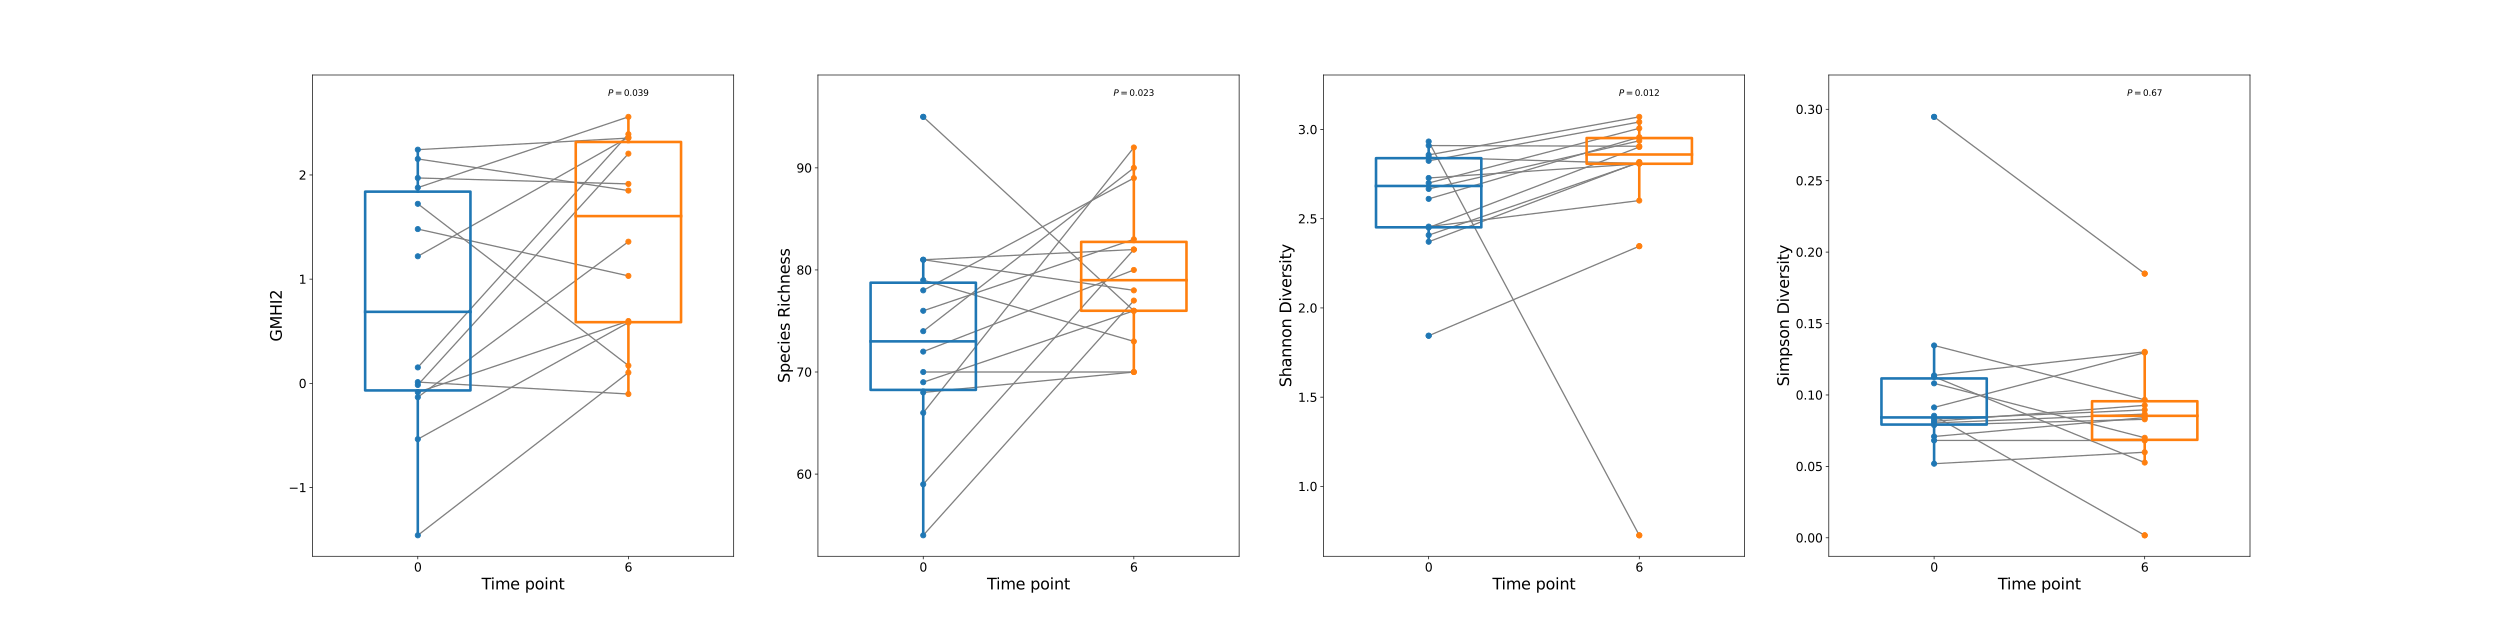 <?xml version="1.0" encoding="utf-8" standalone="no"?>
<!DOCTYPE svg PUBLIC "-//W3C//DTD SVG 1.1//EN"
  "http://www.w3.org/Graphics/SVG/1.1/DTD/svg11.dtd">
<svg xmlns:xlink="http://www.w3.org/1999/xlink" width="2880pt" height="720pt" viewBox="0 0 2880 720" xmlns="http://www.w3.org/2000/svg" version="1.1">
 <defs>
  <style type="text/css">*{stroke-linejoin: round; stroke-linecap: butt}</style>
 </defs>
 <g id="figure_1">
  <g id="patch_1">
   <path d="M 0 720 
L 2880 720 
L 2880 0 
L 0 0 
z
" style="fill: #ffffff"/>
  </g>
  <g id="axes_1">
   <g id="patch_2">
    <path d="M 360 640.8 
L 845.217 640.8 
L 845.217 86.4 
L 360 86.4 
z
" style="fill: #ffffff"/>
   </g>
   <g id="line2d_1">
    <path d="M 481.304 205.02 
L 723.913 211.856 
" clip-path="url(#p235b8dbf53)" style="fill: none; stroke: #808080; stroke-width: 1.5; stroke-linecap: square"/>
   </g>
   <g id="line2d_2">
    <path d="M 481.304 451.853 
L 723.913 369.827 
" clip-path="url(#p235b8dbf53)" style="fill: none; stroke: #808080; stroke-width: 1.5; stroke-linecap: square"/>
   </g>
   <g id="line2d_3">
    <path d="M 481.304 440.171 
L 723.913 453.907 
" clip-path="url(#p235b8dbf53)" style="fill: none; stroke: #808080; stroke-width: 1.5; stroke-linecap: square"/>
   </g>
   <g id="line2d_4">
    <path d="M 481.304 234.792 
L 723.913 421.146 
" clip-path="url(#p235b8dbf53)" style="fill: none; stroke: #808080; stroke-width: 1.5; stroke-linecap: square"/>
   </g>
   <g id="line2d_5">
    <path d="M 481.304 423.264 
L 723.913 154.564 
" clip-path="url(#p235b8dbf53)" style="fill: none; stroke: #808080; stroke-width: 1.5; stroke-linecap: square"/>
   </g>
   <g id="line2d_6">
    <path d="M 481.304 443.49 
L 723.913 176.975 
" clip-path="url(#p235b8dbf53)" style="fill: none; stroke: #808080; stroke-width: 1.5; stroke-linecap: square"/>
   </g>
   <g id="line2d_7">
    <path d="M 481.304 216.12 
L 723.913 134.609 
" clip-path="url(#p235b8dbf53)" style="fill: none; stroke: #808080; stroke-width: 1.5; stroke-linecap: square"/>
   </g>
   <g id="line2d_8">
    <path d="M 481.304 183.108 
L 723.913 219.517 
" clip-path="url(#p235b8dbf53)" style="fill: none; stroke: #808080; stroke-width: 1.5; stroke-linecap: square"/>
   </g>
   <g id="line2d_9">
    <path d="M 481.304 457.596 
L 723.913 278.399 
" clip-path="url(#p235b8dbf53)" style="fill: none; stroke: #808080; stroke-width: 1.5; stroke-linecap: square"/>
   </g>
   <g id="line2d_10">
    <path d="M 481.304 616.696 
L 723.913 429.218 
" clip-path="url(#p235b8dbf53)" style="fill: none; stroke: #808080; stroke-width: 1.5; stroke-linecap: square"/>
   </g>
   <g id="line2d_11">
    <path d="M 481.304 263.9 
L 723.913 317.828 
" clip-path="url(#p235b8dbf53)" style="fill: none; stroke: #808080; stroke-width: 1.5; stroke-linecap: square"/>
   </g>
   <g id="line2d_12">
    <path d="M 481.304 172.411 
L 723.913 159.054 
" clip-path="url(#p235b8dbf53)" style="fill: none; stroke: #808080; stroke-width: 1.5; stroke-linecap: square"/>
   </g>
   <g id="line2d_13">
    <path d="M 481.304 505.915 
L 723.913 371.581 
" clip-path="url(#p235b8dbf53)" style="fill: none; stroke: #808080; stroke-width: 1.5; stroke-linecap: square"/>
   </g>
   <g id="line2d_14">
    <path d="M 481.304 295.232 
L 723.913 158.215 
" clip-path="url(#p235b8dbf53)" style="fill: none; stroke: #808080; stroke-width: 1.5; stroke-linecap: square"/>
   </g>
   <g id="PathCollection_1">
    <defs>
     <path id="m18f5062c59" d="M 0 3 
C 0.796 3 1.559 2.684 2.121 2.121 
C 2.684 1.559 3 0.796 3 0 
C 3 -0.796 2.684 -1.559 2.121 -2.121 
C 1.559 -2.684 0.796 -3 0 -3 
C -0.796 -3 -1.559 -2.684 -2.121 -2.121 
C -2.684 -1.559 -3 -0.796 -3 0 
C -3 0.796 -2.684 1.559 -2.121 2.121 
C -1.559 2.684 -0.796 3 0 3 
z
" style="stroke: #1f77b4"/>
    </defs>
    <g clip-path="url(#p235b8dbf53)">
     <use xlink:href="#m18f5062c59" x="481.304" y="295.232" style="fill: #1f77b4; stroke: #1f77b4"/>
     <use xlink:href="#m18f5062c59" x="481.304" y="505.915" style="fill: #1f77b4; stroke: #1f77b4"/>
     <use xlink:href="#m18f5062c59" x="481.304" y="172.411" style="fill: #1f77b4; stroke: #1f77b4"/>
     <use xlink:href="#m18f5062c59" x="481.304" y="263.9" style="fill: #1f77b4; stroke: #1f77b4"/>
     <use xlink:href="#m18f5062c59" x="481.304" y="616.696" style="fill: #1f77b4; stroke: #1f77b4"/>
     <use xlink:href="#m18f5062c59" x="481.304" y="457.596" style="fill: #1f77b4; stroke: #1f77b4"/>
     <use xlink:href="#m18f5062c59" x="481.304" y="183.108" style="fill: #1f77b4; stroke: #1f77b4"/>
     <use xlink:href="#m18f5062c59" x="481.304" y="216.12" style="fill: #1f77b4; stroke: #1f77b4"/>
     <use xlink:href="#m18f5062c59" x="481.304" y="205.02" style="fill: #1f77b4; stroke: #1f77b4"/>
     <use xlink:href="#m18f5062c59" x="481.304" y="443.49" style="fill: #1f77b4; stroke: #1f77b4"/>
     <use xlink:href="#m18f5062c59" x="481.304" y="423.264" style="fill: #1f77b4; stroke: #1f77b4"/>
     <use xlink:href="#m18f5062c59" x="481.304" y="234.792" style="fill: #1f77b4; stroke: #1f77b4"/>
     <use xlink:href="#m18f5062c59" x="481.304" y="440.171" style="fill: #1f77b4; stroke: #1f77b4"/>
     <use xlink:href="#m18f5062c59" x="481.304" y="451.853" style="fill: #1f77b4; stroke: #1f77b4"/>
    </g>
   </g>
   <g id="PathCollection_2">
    <defs>
     <path id="me9b03f6e6d" d="M 0 3 
C 0.796 3 1.559 2.684 2.121 2.121 
C 2.684 1.559 3 0.796 3 0 
C 3 -0.796 2.684 -1.559 2.121 -2.121 
C 1.559 -2.684 0.796 -3 0 -3 
C -0.796 -3 -1.559 -2.684 -2.121 -2.121 
C -2.684 -1.559 -3 -0.796 -3 0 
C -3 0.796 -2.684 1.559 -2.121 2.121 
C -1.559 2.684 -0.796 3 0 3 
z
" style="stroke: #ff7f0e"/>
    </defs>
    <g clip-path="url(#p235b8dbf53)">
     <use xlink:href="#me9b03f6e6d" x="723.913" y="158.215" style="fill: #ff7f0e; stroke: #ff7f0e"/>
     <use xlink:href="#me9b03f6e6d" x="723.913" y="371.581" style="fill: #ff7f0e; stroke: #ff7f0e"/>
     <use xlink:href="#me9b03f6e6d" x="723.913" y="159.054" style="fill: #ff7f0e; stroke: #ff7f0e"/>
     <use xlink:href="#me9b03f6e6d" x="723.913" y="317.828" style="fill: #ff7f0e; stroke: #ff7f0e"/>
     <use xlink:href="#me9b03f6e6d" x="723.913" y="429.218" style="fill: #ff7f0e; stroke: #ff7f0e"/>
     <use xlink:href="#me9b03f6e6d" x="723.913" y="278.399" style="fill: #ff7f0e; stroke: #ff7f0e"/>
     <use xlink:href="#me9b03f6e6d" x="723.913" y="219.517" style="fill: #ff7f0e; stroke: #ff7f0e"/>
     <use xlink:href="#me9b03f6e6d" x="723.913" y="134.609" style="fill: #ff7f0e; stroke: #ff7f0e"/>
     <use xlink:href="#me9b03f6e6d" x="723.913" y="211.856" style="fill: #ff7f0e; stroke: #ff7f0e"/>
     <use xlink:href="#me9b03f6e6d" x="723.913" y="176.975" style="fill: #ff7f0e; stroke: #ff7f0e"/>
     <use xlink:href="#me9b03f6e6d" x="723.913" y="154.564" style="fill: #ff7f0e; stroke: #ff7f0e"/>
     <use xlink:href="#me9b03f6e6d" x="723.913" y="421.146" style="fill: #ff7f0e; stroke: #ff7f0e"/>
     <use xlink:href="#me9b03f6e6d" x="723.913" y="453.907" style="fill: #ff7f0e; stroke: #ff7f0e"/>
     <use xlink:href="#me9b03f6e6d" x="723.913" y="369.827" style="fill: #ff7f0e; stroke: #ff7f0e"/>
    </g>
   </g>
   <g id="matplotlib.axis_1">
    <g id="xtick_1">
     <g id="line2d_15">
      <defs>
       <path id="mfb936e67cd" d="M 0 0 
L 0 3.5 
" style="stroke: #000000; stroke-width: 0.8"/>
      </defs>
      <g>
       <use xlink:href="#mfb936e67cd" x="481.304" y="640.8" style="stroke: #000000; stroke-width: 0.8"/>
      </g>
     </g>
     <g id="text_1">
      <!-- 0 -->
      <g transform="translate(476.851 658.438) scale(0.14 -0.14)">
       <defs>
        <path id="DejaVuSans-30" d="M 2034 4250 
Q 1547 4250 1301 3770 
Q 1056 3291 1056 2328 
Q 1056 1369 1301 889 
Q 1547 409 2034 409 
Q 2525 409 2770 889 
Q 3016 1369 3016 2328 
Q 3016 3291 2770 3770 
Q 2525 4250 2034 4250 
z
M 2034 4750 
Q 2819 4750 3233 4129 
Q 3647 3509 3647 2328 
Q 3647 1150 3233 529 
Q 2819 -91 2034 -91 
Q 1250 -91 836 529 
Q 422 1150 422 2328 
Q 422 3509 836 4129 
Q 1250 4750 2034 4750 
z
" transform="scale(0.016)"/>
       </defs>
       <use xlink:href="#DejaVuSans-30"/>
      </g>
     </g>
    </g>
    <g id="xtick_2">
     <g id="line2d_16">
      <g>
       <use xlink:href="#mfb936e67cd" x="723.913" y="640.8" style="stroke: #000000; stroke-width: 0.8"/>
      </g>
     </g>
     <g id="text_2">
      <!-- 6 -->
      <g transform="translate(719.459 658.438) scale(0.14 -0.14)">
       <defs>
        <path id="DejaVuSans-36" d="M 2113 2584 
Q 1688 2584 1439 2293 
Q 1191 2003 1191 1497 
Q 1191 994 1439 701 
Q 1688 409 2113 409 
Q 2538 409 2786 701 
Q 3034 994 3034 1497 
Q 3034 2003 2786 2293 
Q 2538 2584 2113 2584 
z
M 3366 4563 
L 3366 3988 
Q 3128 4100 2886 4159 
Q 2644 4219 2406 4219 
Q 1781 4219 1451 3797 
Q 1122 3375 1075 2522 
Q 1259 2794 1537 2939 
Q 1816 3084 2150 3084 
Q 2853 3084 3261 2657 
Q 3669 2231 3669 1497 
Q 3669 778 3244 343 
Q 2819 -91 2113 -91 
Q 1303 -91 875 529 
Q 447 1150 447 2328 
Q 447 3434 972 4092 
Q 1497 4750 2381 4750 
Q 2619 4750 2861 4703 
Q 3103 4656 3366 4563 
z
" transform="scale(0.016)"/>
       </defs>
       <use xlink:href="#DejaVuSans-36"/>
      </g>
     </g>
    </g>
    <g id="text_3">
     <!-- Time point -->
     <g transform="translate(554.775 679.027) scale(0.18 -0.18)">
      <defs>
       <path id="DejaVuSans-54" d="M -19 4666 
L 3928 4666 
L 3928 4134 
L 2272 4134 
L 2272 0 
L 1638 0 
L 1638 4134 
L -19 4134 
L -19 4666 
z
" transform="scale(0.016)"/>
       <path id="DejaVuSans-69" d="M 603 3500 
L 1178 3500 
L 1178 0 
L 603 0 
L 603 3500 
z
M 603 4863 
L 1178 4863 
L 1178 4134 
L 603 4134 
L 603 4863 
z
" transform="scale(0.016)"/>
       <path id="DejaVuSans-6d" d="M 3328 2828 
Q 3544 3216 3844 3400 
Q 4144 3584 4550 3584 
Q 5097 3584 5394 3201 
Q 5691 2819 5691 2113 
L 5691 0 
L 5113 0 
L 5113 2094 
Q 5113 2597 4934 2840 
Q 4756 3084 4391 3084 
Q 3944 3084 3684 2787 
Q 3425 2491 3425 1978 
L 3425 0 
L 2847 0 
L 2847 2094 
Q 2847 2600 2669 2842 
Q 2491 3084 2119 3084 
Q 1678 3084 1418 2786 
Q 1159 2488 1159 1978 
L 1159 0 
L 581 0 
L 581 3500 
L 1159 3500 
L 1159 2956 
Q 1356 3278 1631 3431 
Q 1906 3584 2284 3584 
Q 2666 3584 2933 3390 
Q 3200 3197 3328 2828 
z
" transform="scale(0.016)"/>
       <path id="DejaVuSans-65" d="M 3597 1894 
L 3597 1613 
L 953 1613 
Q 991 1019 1311 708 
Q 1631 397 2203 397 
Q 2534 397 2845 478 
Q 3156 559 3463 722 
L 3463 178 
Q 3153 47 2828 -22 
Q 2503 -91 2169 -91 
Q 1331 -91 842 396 
Q 353 884 353 1716 
Q 353 2575 817 3079 
Q 1281 3584 2069 3584 
Q 2775 3584 3186 3129 
Q 3597 2675 3597 1894 
z
M 3022 2063 
Q 3016 2534 2758 2815 
Q 2500 3097 2075 3097 
Q 1594 3097 1305 2825 
Q 1016 2553 972 2059 
L 3022 2063 
z
" transform="scale(0.016)"/>
       <path id="DejaVuSans-20" transform="scale(0.016)"/>
       <path id="DejaVuSans-70" d="M 1159 525 
L 1159 -1331 
L 581 -1331 
L 581 3500 
L 1159 3500 
L 1159 2969 
Q 1341 3281 1617 3432 
Q 1894 3584 2278 3584 
Q 2916 3584 3314 3078 
Q 3713 2572 3713 1747 
Q 3713 922 3314 415 
Q 2916 -91 2278 -91 
Q 1894 -91 1617 61 
Q 1341 213 1159 525 
z
M 3116 1747 
Q 3116 2381 2855 2742 
Q 2594 3103 2138 3103 
Q 1681 3103 1420 2742 
Q 1159 2381 1159 1747 
Q 1159 1113 1420 752 
Q 1681 391 2138 391 
Q 2594 391 2855 752 
Q 3116 1113 3116 1747 
z
" transform="scale(0.016)"/>
       <path id="DejaVuSans-6f" d="M 1959 3097 
Q 1497 3097 1228 2736 
Q 959 2375 959 1747 
Q 959 1119 1226 758 
Q 1494 397 1959 397 
Q 2419 397 2687 759 
Q 2956 1122 2956 1747 
Q 2956 2369 2687 2733 
Q 2419 3097 1959 3097 
z
M 1959 3584 
Q 2709 3584 3137 3096 
Q 3566 2609 3566 1747 
Q 3566 888 3137 398 
Q 2709 -91 1959 -91 
Q 1206 -91 779 398 
Q 353 888 353 1747 
Q 353 2609 779 3096 
Q 1206 3584 1959 3584 
z
" transform="scale(0.016)"/>
       <path id="DejaVuSans-6e" d="M 3513 2113 
L 3513 0 
L 2938 0 
L 2938 2094 
Q 2938 2591 2744 2837 
Q 2550 3084 2163 3084 
Q 1697 3084 1428 2787 
Q 1159 2491 1159 1978 
L 1159 0 
L 581 0 
L 581 3500 
L 1159 3500 
L 1159 2956 
Q 1366 3272 1645 3428 
Q 1925 3584 2291 3584 
Q 2894 3584 3203 3211 
Q 3513 2838 3513 2113 
z
" transform="scale(0.016)"/>
       <path id="DejaVuSans-74" d="M 1172 4494 
L 1172 3500 
L 2356 3500 
L 2356 3053 
L 1172 3053 
L 1172 1153 
Q 1172 725 1289 603 
Q 1406 481 1766 481 
L 2356 481 
L 2356 0 
L 1766 0 
Q 1100 0 847 248 
Q 594 497 594 1153 
L 594 3053 
L 172 3053 
L 172 3500 
L 594 3500 
L 594 4494 
L 1172 4494 
z
" transform="scale(0.016)"/>
      </defs>
      <use xlink:href="#DejaVuSans-54"/>
      <use xlink:href="#DejaVuSans-69" x="57.959"/>
      <use xlink:href="#DejaVuSans-6d" x="85.742"/>
      <use xlink:href="#DejaVuSans-65" x="183.154"/>
      <use xlink:href="#DejaVuSans-20" x="244.678"/>
      <use xlink:href="#DejaVuSans-70" x="276.465"/>
      <use xlink:href="#DejaVuSans-6f" x="339.941"/>
      <use xlink:href="#DejaVuSans-69" x="401.123"/>
      <use xlink:href="#DejaVuSans-6e" x="428.906"/>
      <use xlink:href="#DejaVuSans-74" x="492.285"/>
     </g>
    </g>
   </g>
   <g id="matplotlib.axis_2">
    <g id="ytick_1">
     <g id="line2d_17">
      <defs>
       <path id="m0d940293ba" d="M 0 0 
L -3.5 0 
" style="stroke: #000000; stroke-width: 0.8"/>
      </defs>
      <g>
       <use xlink:href="#m0d940293ba" x="360" y="561.613" style="stroke: #000000; stroke-width: 0.8"/>
      </g>
     </g>
     <g id="text_4">
      <!-- −1 -->
      <g transform="translate(332.361 566.932) scale(0.14 -0.14)">
       <defs>
        <path id="DejaVuSans-2212" d="M 678 2272 
L 4684 2272 
L 4684 1741 
L 678 1741 
L 678 2272 
z
" transform="scale(0.016)"/>
        <path id="DejaVuSans-31" d="M 794 531 
L 1825 531 
L 1825 4091 
L 703 3866 
L 703 4441 
L 1819 4666 
L 2450 4666 
L 2450 531 
L 3481 531 
L 3481 0 
L 794 0 
L 794 531 
z
" transform="scale(0.016)"/>
       </defs>
       <use xlink:href="#DejaVuSans-2212"/>
       <use xlink:href="#DejaVuSans-31" x="83.789"/>
      </g>
     </g>
    </g>
    <g id="ytick_2">
     <g id="line2d_18">
      <g>
       <use xlink:href="#m0d940293ba" x="360" y="441.593" style="stroke: #000000; stroke-width: 0.8"/>
      </g>
     </g>
     <g id="text_5">
      <!-- 0 -->
      <g transform="translate(344.092 446.912) scale(0.14 -0.14)">
       <use xlink:href="#DejaVuSans-30"/>
      </g>
     </g>
    </g>
    <g id="ytick_3">
     <g id="line2d_19">
      <g>
       <use xlink:href="#m0d940293ba" x="360" y="321.574" style="stroke: #000000; stroke-width: 0.8"/>
      </g>
     </g>
     <g id="text_6">
      <!-- 1 -->
      <g transform="translate(344.092 326.893) scale(0.14 -0.14)">
       <use xlink:href="#DejaVuSans-31"/>
      </g>
     </g>
    </g>
    <g id="ytick_4">
     <g id="line2d_20">
      <g>
       <use xlink:href="#m0d940293ba" x="360" y="201.555" style="stroke: #000000; stroke-width: 0.8"/>
      </g>
     </g>
     <g id="text_7">
      <!-- 2 -->
      <g transform="translate(344.092 206.874) scale(0.14 -0.14)">
       <defs>
        <path id="DejaVuSans-32" d="M 1228 531 
L 3431 531 
L 3431 0 
L 469 0 
L 469 531 
Q 828 903 1448 1529 
Q 2069 2156 2228 2338 
Q 2531 2678 2651 2914 
Q 2772 3150 2772 3378 
Q 2772 3750 2511 3984 
Q 2250 4219 1831 4219 
Q 1534 4219 1204 4116 
Q 875 4013 500 3803 
L 500 4441 
Q 881 4594 1212 4672 
Q 1544 4750 1819 4750 
Q 2544 4750 2975 4387 
Q 3406 4025 3406 3419 
Q 3406 3131 3298 2873 
Q 3191 2616 2906 2266 
Q 2828 2175 2409 1742 
Q 1991 1309 1228 531 
z
" transform="scale(0.016)"/>
       </defs>
       <use xlink:href="#DejaVuSans-32"/>
      </g>
     </g>
    </g>
    <g id="text_8">
     <!-- GMHI2 -->
     <g transform="translate(324.618 393.488) rotate(-90) scale(0.18 -0.18)">
      <defs>
       <path id="DejaVuSans-47" d="M 3809 666 
L 3809 1919 
L 2778 1919 
L 2778 2438 
L 4434 2438 
L 4434 434 
Q 4069 175 3628 42 
Q 3188 -91 2688 -91 
Q 1594 -91 976 548 
Q 359 1188 359 2328 
Q 359 3472 976 4111 
Q 1594 4750 2688 4750 
Q 3144 4750 3555 4637 
Q 3966 4525 4313 4306 
L 4313 3634 
Q 3963 3931 3569 4081 
Q 3175 4231 2741 4231 
Q 1884 4231 1454 3753 
Q 1025 3275 1025 2328 
Q 1025 1384 1454 906 
Q 1884 428 2741 428 
Q 3075 428 3337 486 
Q 3600 544 3809 666 
z
" transform="scale(0.016)"/>
       <path id="DejaVuSans-4d" d="M 628 4666 
L 1569 4666 
L 2759 1491 
L 3956 4666 
L 4897 4666 
L 4897 0 
L 4281 0 
L 4281 4097 
L 3078 897 
L 2444 897 
L 1241 4097 
L 1241 0 
L 628 0 
L 628 4666 
z
" transform="scale(0.016)"/>
       <path id="DejaVuSans-48" d="M 628 4666 
L 1259 4666 
L 1259 2753 
L 3553 2753 
L 3553 4666 
L 4184 4666 
L 4184 0 
L 3553 0 
L 3553 2222 
L 1259 2222 
L 1259 0 
L 628 0 
L 628 4666 
z
" transform="scale(0.016)"/>
       <path id="DejaVuSans-49" d="M 628 4666 
L 1259 4666 
L 1259 0 
L 628 0 
L 628 4666 
z
" transform="scale(0.016)"/>
      </defs>
      <use xlink:href="#DejaVuSans-47"/>
      <use xlink:href="#DejaVuSans-4d" x="77.49"/>
      <use xlink:href="#DejaVuSans-48" x="163.77"/>
      <use xlink:href="#DejaVuSans-49" x="238.965"/>
      <use xlink:href="#DejaVuSans-32" x="268.457"/>
     </g>
    </g>
   </g>
   <g id="patch_3">
    <path d="M 420.652 449.762 
L 541.957 449.762 
L 541.957 220.788 
L 420.652 220.788 
L 420.652 449.762 
L 420.652 449.762 
z
" clip-path="url(#p235b8dbf53)" style="fill: none; stroke: #1f77b4; stroke-width: 3; stroke-linejoin: miter"/>
   </g>
   <g id="line2d_21">
    <path d="M 481.304 449.762 
L 481.304 616.696 
" clip-path="url(#p235b8dbf53)" style="fill: none; stroke: #1f77b4; stroke-width: 3; stroke-linecap: square"/>
   </g>
   <g id="line2d_22">
    <path d="M 481.304 220.788 
L 481.304 172.411 
" clip-path="url(#p235b8dbf53)" style="fill: none; stroke: #1f77b4; stroke-width: 3; stroke-linecap: square"/>
   </g>
   <g id="line2d_23">
    <path d="M 450.978 616.696 
L 511.63 616.696 
" clip-path="url(#p235b8dbf53)" style="fill: none"/>
   </g>
   <g id="line2d_24">
    <path d="M 450.978 172.411 
L 511.63 172.411 
" clip-path="url(#p235b8dbf53)" style="fill: none"/>
   </g>
   <g id="line2d_25"/>
   <g id="patch_4">
    <path d="M 663.261 371.142 
L 784.565 371.142 
L 784.565 163.534 
L 663.261 163.534 
L 663.261 371.142 
L 663.261 371.142 
z
" clip-path="url(#p235b8dbf53)" style="fill: none; stroke: #ff7f0e; stroke-width: 3; stroke-linejoin: miter"/>
   </g>
   <g id="line2d_26">
    <path d="M 723.913 371.142 
L 723.913 453.907 
" clip-path="url(#p235b8dbf53)" style="fill: none; stroke: #ff7f0e; stroke-width: 3; stroke-linecap: square"/>
   </g>
   <g id="line2d_27">
    <path d="M 723.913 163.534 
L 723.913 134.609 
" clip-path="url(#p235b8dbf53)" style="fill: none; stroke: #ff7f0e; stroke-width: 3; stroke-linecap: square"/>
   </g>
   <g id="line2d_28">
    <path d="M 693.587 453.907 
L 754.239 453.907 
" clip-path="url(#p235b8dbf53)" style="fill: none"/>
   </g>
   <g id="line2d_29">
    <path d="M 693.587 134.609 
L 754.239 134.609 
" clip-path="url(#p235b8dbf53)" style="fill: none"/>
   </g>
   <g id="line2d_30"/>
   <g id="line2d_31">
    <path d="M 420.652 359.248 
L 541.957 359.248 
" clip-path="url(#p235b8dbf53)" style="fill: none; stroke: #1f77b4; stroke-width: 3; stroke-linecap: square"/>
   </g>
   <g id="line2d_32">
    <path d="M 663.261 248.958 
L 784.565 248.958 
" clip-path="url(#p235b8dbf53)" style="fill: none; stroke: #ff7f0e; stroke-width: 3; stroke-linecap: square"/>
   </g>
   <g id="patch_5">
    <path d="M 360 640.8 
L 360 86.4 
" style="fill: none; stroke: #000000; stroke-width: 0.8; stroke-linejoin: miter; stroke-linecap: square"/>
   </g>
   <g id="patch_6">
    <path d="M 845.217 640.8 
L 845.217 86.4 
" style="fill: none; stroke: #000000; stroke-width: 0.8; stroke-linejoin: miter; stroke-linecap: square"/>
   </g>
   <g id="patch_7">
    <path d="M 360 640.8 
L 845.217 640.8 
" style="fill: none; stroke: #000000; stroke-width: 0.8; stroke-linejoin: miter; stroke-linecap: square"/>
   </g>
   <g id="patch_8">
    <path d="M 360 86.4 
L 845.217 86.4 
" style="fill: none; stroke: #000000; stroke-width: 0.8; stroke-linejoin: miter; stroke-linecap: square"/>
   </g>
   <g id="text_9">
    <!-- $P = 0.039$ -->
    <g transform="translate(700.413 110.504) scale(0.1 -0.1)">
     <defs>
      <path id="DejaVuSans-Oblique-50" d="M 1081 4666 
L 2541 4666 
Q 3178 4666 3512 4369 
Q 3847 4072 3847 3500 
Q 3847 2731 3353 2303 
Q 2859 1875 1966 1875 
L 1172 1875 
L 806 0 
L 172 0 
L 1081 4666 
z
M 1613 4147 
L 1275 2394 
L 2069 2394 
Q 2606 2394 2893 2669 
Q 3181 2944 3181 3456 
Q 3181 3784 2986 3965 
Q 2791 4147 2438 4147 
L 1613 4147 
z
" transform="scale(0.016)"/>
      <path id="DejaVuSans-3d" d="M 678 2906 
L 4684 2906 
L 4684 2381 
L 678 2381 
L 678 2906 
z
M 678 1631 
L 4684 1631 
L 4684 1100 
L 678 1100 
L 678 1631 
z
" transform="scale(0.016)"/>
      <path id="DejaVuSans-2e" d="M 684 794 
L 1344 794 
L 1344 0 
L 684 0 
L 684 794 
z
" transform="scale(0.016)"/>
      <path id="DejaVuSans-33" d="M 2597 2516 
Q 3050 2419 3304 2112 
Q 3559 1806 3559 1356 
Q 3559 666 3084 287 
Q 2609 -91 1734 -91 
Q 1441 -91 1130 -33 
Q 819 25 488 141 
L 488 750 
Q 750 597 1062 519 
Q 1375 441 1716 441 
Q 2309 441 2620 675 
Q 2931 909 2931 1356 
Q 2931 1769 2642 2001 
Q 2353 2234 1838 2234 
L 1294 2234 
L 1294 2753 
L 1863 2753 
Q 2328 2753 2575 2939 
Q 2822 3125 2822 3475 
Q 2822 3834 2567 4026 
Q 2313 4219 1838 4219 
Q 1578 4219 1281 4162 
Q 984 4106 628 3988 
L 628 4550 
Q 988 4650 1302 4700 
Q 1616 4750 1894 4750 
Q 2613 4750 3031 4423 
Q 3450 4097 3450 3541 
Q 3450 3153 3228 2886 
Q 3006 2619 2597 2516 
z
" transform="scale(0.016)"/>
      <path id="DejaVuSans-39" d="M 703 97 
L 703 672 
Q 941 559 1184 500 
Q 1428 441 1663 441 
Q 2288 441 2617 861 
Q 2947 1281 2994 2138 
Q 2813 1869 2534 1725 
Q 2256 1581 1919 1581 
Q 1219 1581 811 2004 
Q 403 2428 403 3163 
Q 403 3881 828 4315 
Q 1253 4750 1959 4750 
Q 2769 4750 3195 4129 
Q 3622 3509 3622 2328 
Q 3622 1225 3098 567 
Q 2575 -91 1691 -91 
Q 1453 -91 1209 -44 
Q 966 3 703 97 
z
M 1959 2075 
Q 2384 2075 2632 2365 
Q 2881 2656 2881 3163 
Q 2881 3666 2632 3958 
Q 2384 4250 1959 4250 
Q 1534 4250 1286 3958 
Q 1038 3666 1038 3163 
Q 1038 2656 1286 2365 
Q 1534 2075 1959 2075 
z
" transform="scale(0.016)"/>
     </defs>
     <use xlink:href="#DejaVuSans-Oblique-50" transform="translate(0 0.781)"/>
     <use xlink:href="#DejaVuSans-3d" transform="translate(79.785 0.781)"/>
     <use xlink:href="#DejaVuSans-30" transform="translate(183.057 0.781)"/>
     <use xlink:href="#DejaVuSans-2e" transform="translate(246.68 0.781)"/>
     <use xlink:href="#DejaVuSans-30" transform="translate(278.467 0.781)"/>
     <use xlink:href="#DejaVuSans-33" transform="translate(342.09 0.781)"/>
     <use xlink:href="#DejaVuSans-39" transform="translate(405.713 0.781)"/>
    </g>
   </g>
  </g>
  <g id="axes_2">
   <g id="patch_9">
    <path d="M 942.261 640.8 
L 1427.478 640.8 
L 1427.478 86.4 
L 942.261 86.4 
z
" style="fill: #ffffff"/>
   </g>
   <g id="line2d_33">
    <path d="M 1063.565 428.564 
L 1306.174 428.564 
" clip-path="url(#pec99bbca8c)" style="fill: none; stroke: #808080; stroke-width: 1.5; stroke-linecap: square"/>
   </g>
   <g id="line2d_34">
    <path d="M 1063.565 299.224 
L 1306.174 334.498 
" clip-path="url(#pec99bbca8c)" style="fill: none; stroke: #808080; stroke-width: 1.5; stroke-linecap: square"/>
   </g>
   <g id="line2d_35">
    <path d="M 1063.565 557.905 
L 1306.174 287.466 
" clip-path="url(#pec99bbca8c)" style="fill: none; stroke: #808080; stroke-width: 1.5; stroke-linecap: square"/>
   </g>
   <g id="line2d_36">
    <path d="M 1063.565 616.696 
L 1306.174 346.257 
" clip-path="url(#pec99bbca8c)" style="fill: none; stroke: #808080; stroke-width: 1.5; stroke-linecap: square"/>
   </g>
   <g id="line2d_37">
    <path d="M 1063.565 358.015 
L 1306.174 275.707 
" clip-path="url(#pec99bbca8c)" style="fill: none; stroke: #808080; stroke-width: 1.5; stroke-linecap: square"/>
   </g>
   <g id="line2d_38">
    <path d="M 1063.565 475.597 
L 1306.174 169.883 
" clip-path="url(#pec99bbca8c)" style="fill: none; stroke: #808080; stroke-width: 1.5; stroke-linecap: square"/>
   </g>
   <g id="line2d_39">
    <path d="M 1063.565 299.224 
L 1306.174 287.466 
" clip-path="url(#pec99bbca8c)" style="fill: none; stroke: #808080; stroke-width: 1.5; stroke-linecap: square"/>
   </g>
   <g id="line2d_40">
    <path d="M 1063.565 381.531 
L 1306.174 193.4 
" clip-path="url(#pec99bbca8c)" style="fill: none; stroke: #808080; stroke-width: 1.5; stroke-linecap: square"/>
   </g>
   <g id="line2d_41">
    <path d="M 1063.565 322.74 
L 1306.174 393.29 
" clip-path="url(#pec99bbca8c)" style="fill: none; stroke: #808080; stroke-width: 1.5; stroke-linecap: square"/>
   </g>
   <g id="line2d_42">
    <path d="M 1063.565 134.609 
L 1306.174 358.015 
" clip-path="url(#pec99bbca8c)" style="fill: none; stroke: #808080; stroke-width: 1.5; stroke-linecap: square"/>
   </g>
   <g id="line2d_43">
    <path d="M 1063.565 405.048 
L 1306.174 310.982 
" clip-path="url(#pec99bbca8c)" style="fill: none; stroke: #808080; stroke-width: 1.5; stroke-linecap: square"/>
   </g>
   <g id="line2d_44">
    <path d="M 1063.565 440.322 
L 1306.174 358.015 
" clip-path="url(#pec99bbca8c)" style="fill: none; stroke: #808080; stroke-width: 1.5; stroke-linecap: square"/>
   </g>
   <g id="line2d_45">
    <path d="M 1063.565 334.498 
L 1306.174 205.158 
" clip-path="url(#pec99bbca8c)" style="fill: none; stroke: #808080; stroke-width: 1.5; stroke-linecap: square"/>
   </g>
   <g id="line2d_46">
    <path d="M 1063.565 452.081 
L 1306.174 428.564 
" clip-path="url(#pec99bbca8c)" style="fill: none; stroke: #808080; stroke-width: 1.5; stroke-linecap: square"/>
   </g>
   <g id="PathCollection_3">
    <g clip-path="url(#pec99bbca8c)">
     <use xlink:href="#m18f5062c59" x="1063.565" y="452.081" style="fill: #1f77b4; stroke: #1f77b4"/>
     <use xlink:href="#m18f5062c59" x="1063.565" y="334.498" style="fill: #1f77b4; stroke: #1f77b4"/>
     <use xlink:href="#m18f5062c59" x="1063.565" y="440.322" style="fill: #1f77b4; stroke: #1f77b4"/>
     <use xlink:href="#m18f5062c59" x="1063.565" y="405.048" style="fill: #1f77b4; stroke: #1f77b4"/>
     <use xlink:href="#m18f5062c59" x="1063.565" y="134.609" style="fill: #1f77b4; stroke: #1f77b4"/>
     <use xlink:href="#m18f5062c59" x="1063.565" y="322.74" style="fill: #1f77b4; stroke: #1f77b4"/>
     <use xlink:href="#m18f5062c59" x="1063.565" y="381.531" style="fill: #1f77b4; stroke: #1f77b4"/>
     <use xlink:href="#m18f5062c59" x="1063.565" y="299.224" style="fill: #1f77b4; stroke: #1f77b4"/>
     <use xlink:href="#m18f5062c59" x="1063.565" y="428.564" style="fill: #1f77b4; stroke: #1f77b4"/>
     <use xlink:href="#m18f5062c59" x="1063.565" y="475.597" style="fill: #1f77b4; stroke: #1f77b4"/>
     <use xlink:href="#m18f5062c59" x="1063.565" y="358.015" style="fill: #1f77b4; stroke: #1f77b4"/>
     <use xlink:href="#m18f5062c59" x="1063.565" y="616.696" style="fill: #1f77b4; stroke: #1f77b4"/>
     <use xlink:href="#m18f5062c59" x="1063.565" y="557.905" style="fill: #1f77b4; stroke: #1f77b4"/>
     <use xlink:href="#m18f5062c59" x="1063.565" y="299.224" style="fill: #1f77b4; stroke: #1f77b4"/>
    </g>
   </g>
   <g id="PathCollection_4">
    <g clip-path="url(#pec99bbca8c)">
     <use xlink:href="#me9b03f6e6d" x="1306.174" y="428.564" style="fill: #ff7f0e; stroke: #ff7f0e"/>
     <use xlink:href="#me9b03f6e6d" x="1306.174" y="205.158" style="fill: #ff7f0e; stroke: #ff7f0e"/>
     <use xlink:href="#me9b03f6e6d" x="1306.174" y="358.015" style="fill: #ff7f0e; stroke: #ff7f0e"/>
     <use xlink:href="#me9b03f6e6d" x="1306.174" y="310.982" style="fill: #ff7f0e; stroke: #ff7f0e"/>
     <use xlink:href="#me9b03f6e6d" x="1306.174" y="358.015" style="fill: #ff7f0e; stroke: #ff7f0e"/>
     <use xlink:href="#me9b03f6e6d" x="1306.174" y="393.29" style="fill: #ff7f0e; stroke: #ff7f0e"/>
     <use xlink:href="#me9b03f6e6d" x="1306.174" y="193.4" style="fill: #ff7f0e; stroke: #ff7f0e"/>
     <use xlink:href="#me9b03f6e6d" x="1306.174" y="287.466" style="fill: #ff7f0e; stroke: #ff7f0e"/>
     <use xlink:href="#me9b03f6e6d" x="1306.174" y="428.564" style="fill: #ff7f0e; stroke: #ff7f0e"/>
     <use xlink:href="#me9b03f6e6d" x="1306.174" y="169.883" style="fill: #ff7f0e; stroke: #ff7f0e"/>
     <use xlink:href="#me9b03f6e6d" x="1306.174" y="275.707" style="fill: #ff7f0e; stroke: #ff7f0e"/>
     <use xlink:href="#me9b03f6e6d" x="1306.174" y="346.257" style="fill: #ff7f0e; stroke: #ff7f0e"/>
     <use xlink:href="#me9b03f6e6d" x="1306.174" y="287.466" style="fill: #ff7f0e; stroke: #ff7f0e"/>
     <use xlink:href="#me9b03f6e6d" x="1306.174" y="334.498" style="fill: #ff7f0e; stroke: #ff7f0e"/>
    </g>
   </g>
   <g id="matplotlib.axis_3">
    <g id="xtick_3">
     <g id="line2d_47">
      <g>
       <use xlink:href="#mfb936e67cd" x="1063.565" y="640.8" style="stroke: #000000; stroke-width: 0.8"/>
      </g>
     </g>
     <g id="text_10">
      <!-- 0 -->
      <g transform="translate(1059.111 658.438) scale(0.14 -0.14)">
       <use xlink:href="#DejaVuSans-30"/>
      </g>
     </g>
    </g>
    <g id="xtick_4">
     <g id="line2d_48">
      <g>
       <use xlink:href="#mfb936e67cd" x="1306.174" y="640.8" style="stroke: #000000; stroke-width: 0.8"/>
      </g>
     </g>
     <g id="text_11">
      <!-- 6 -->
      <g transform="translate(1301.72 658.438) scale(0.14 -0.14)">
       <use xlink:href="#DejaVuSans-36"/>
      </g>
     </g>
    </g>
    <g id="text_12">
     <!-- Time point -->
     <g transform="translate(1137.036 679.027) scale(0.18 -0.18)">
      <use xlink:href="#DejaVuSans-54"/>
      <use xlink:href="#DejaVuSans-69" x="57.959"/>
      <use xlink:href="#DejaVuSans-6d" x="85.742"/>
      <use xlink:href="#DejaVuSans-65" x="183.154"/>
      <use xlink:href="#DejaVuSans-20" x="244.678"/>
      <use xlink:href="#DejaVuSans-70" x="276.465"/>
      <use xlink:href="#DejaVuSans-6f" x="339.941"/>
      <use xlink:href="#DejaVuSans-69" x="401.123"/>
      <use xlink:href="#DejaVuSans-6e" x="428.906"/>
      <use xlink:href="#DejaVuSans-74" x="492.285"/>
     </g>
    </g>
   </g>
   <g id="matplotlib.axis_4">
    <g id="ytick_5">
     <g id="line2d_49">
      <g>
       <use xlink:href="#m0d940293ba" x="942.261" y="546.146" style="stroke: #000000; stroke-width: 0.8"/>
      </g>
     </g>
     <g id="text_13">
      <!-- 60 -->
      <g transform="translate(917.446 551.465) scale(0.14 -0.14)">
       <use xlink:href="#DejaVuSans-36"/>
       <use xlink:href="#DejaVuSans-30" x="63.623"/>
      </g>
     </g>
    </g>
    <g id="ytick_6">
     <g id="line2d_50">
      <g>
       <use xlink:href="#m0d940293ba" x="942.261" y="428.564" style="stroke: #000000; stroke-width: 0.8"/>
      </g>
     </g>
     <g id="text_14">
      <!-- 70 -->
      <g transform="translate(917.446 433.883) scale(0.14 -0.14)">
       <defs>
        <path id="DejaVuSans-37" d="M 525 4666 
L 3525 4666 
L 3525 4397 
L 1831 0 
L 1172 0 
L 2766 4134 
L 525 4134 
L 525 4666 
z
" transform="scale(0.016)"/>
       </defs>
       <use xlink:href="#DejaVuSans-37"/>
       <use xlink:href="#DejaVuSans-30" x="63.623"/>
      </g>
     </g>
    </g>
    <g id="ytick_7">
     <g id="line2d_51">
      <g>
       <use xlink:href="#m0d940293ba" x="942.261" y="310.982" style="stroke: #000000; stroke-width: 0.8"/>
      </g>
     </g>
     <g id="text_15">
      <!-- 80 -->
      <g transform="translate(917.446 316.301) scale(0.14 -0.14)">
       <defs>
        <path id="DejaVuSans-38" d="M 2034 2216 
Q 1584 2216 1326 1975 
Q 1069 1734 1069 1313 
Q 1069 891 1326 650 
Q 1584 409 2034 409 
Q 2484 409 2743 651 
Q 3003 894 3003 1313 
Q 3003 1734 2745 1975 
Q 2488 2216 2034 2216 
z
M 1403 2484 
Q 997 2584 770 2862 
Q 544 3141 544 3541 
Q 544 4100 942 4425 
Q 1341 4750 2034 4750 
Q 2731 4750 3128 4425 
Q 3525 4100 3525 3541 
Q 3525 3141 3298 2862 
Q 3072 2584 2669 2484 
Q 3125 2378 3379 2068 
Q 3634 1759 3634 1313 
Q 3634 634 3220 271 
Q 2806 -91 2034 -91 
Q 1263 -91 848 271 
Q 434 634 434 1313 
Q 434 1759 690 2068 
Q 947 2378 1403 2484 
z
M 1172 3481 
Q 1172 3119 1398 2916 
Q 1625 2713 2034 2713 
Q 2441 2713 2670 2916 
Q 2900 3119 2900 3481 
Q 2900 3844 2670 4047 
Q 2441 4250 2034 4250 
Q 1625 4250 1398 4047 
Q 1172 3844 1172 3481 
z
" transform="scale(0.016)"/>
       </defs>
       <use xlink:href="#DejaVuSans-38"/>
       <use xlink:href="#DejaVuSans-30" x="63.623"/>
      </g>
     </g>
    </g>
    <g id="ytick_8">
     <g id="line2d_52">
      <g>
       <use xlink:href="#m0d940293ba" x="942.261" y="193.4" style="stroke: #000000; stroke-width: 0.8"/>
      </g>
     </g>
     <g id="text_16">
      <!-- 90 -->
      <g transform="translate(917.446 198.719) scale(0.14 -0.14)">
       <use xlink:href="#DejaVuSans-39"/>
       <use xlink:href="#DejaVuSans-30" x="63.623"/>
      </g>
     </g>
    </g>
    <g id="text_17">
     <!-- Species Richness -->
     <g transform="translate(909.702 441.125) rotate(-90) scale(0.18 -0.18)">
      <defs>
       <path id="DejaVuSans-53" d="M 3425 4513 
L 3425 3897 
Q 3066 4069 2747 4153 
Q 2428 4238 2131 4238 
Q 1616 4238 1336 4038 
Q 1056 3838 1056 3469 
Q 1056 3159 1242 3001 
Q 1428 2844 1947 2747 
L 2328 2669 
Q 3034 2534 3370 2195 
Q 3706 1856 3706 1288 
Q 3706 609 3251 259 
Q 2797 -91 1919 -91 
Q 1588 -91 1214 -16 
Q 841 59 441 206 
L 441 856 
Q 825 641 1194 531 
Q 1563 422 1919 422 
Q 2459 422 2753 634 
Q 3047 847 3047 1241 
Q 3047 1584 2836 1778 
Q 2625 1972 2144 2069 
L 1759 2144 
Q 1053 2284 737 2584 
Q 422 2884 422 3419 
Q 422 4038 858 4394 
Q 1294 4750 2059 4750 
Q 2388 4750 2728 4690 
Q 3069 4631 3425 4513 
z
" transform="scale(0.016)"/>
       <path id="DejaVuSans-63" d="M 3122 3366 
L 3122 2828 
Q 2878 2963 2633 3030 
Q 2388 3097 2138 3097 
Q 1578 3097 1268 2742 
Q 959 2388 959 1747 
Q 959 1106 1268 751 
Q 1578 397 2138 397 
Q 2388 397 2633 464 
Q 2878 531 3122 666 
L 3122 134 
Q 2881 22 2623 -34 
Q 2366 -91 2075 -91 
Q 1284 -91 818 406 
Q 353 903 353 1747 
Q 353 2603 823 3093 
Q 1294 3584 2113 3584 
Q 2378 3584 2631 3529 
Q 2884 3475 3122 3366 
z
" transform="scale(0.016)"/>
       <path id="DejaVuSans-73" d="M 2834 3397 
L 2834 2853 
Q 2591 2978 2328 3040 
Q 2066 3103 1784 3103 
Q 1356 3103 1142 2972 
Q 928 2841 928 2578 
Q 928 2378 1081 2264 
Q 1234 2150 1697 2047 
L 1894 2003 
Q 2506 1872 2764 1633 
Q 3022 1394 3022 966 
Q 3022 478 2636 193 
Q 2250 -91 1575 -91 
Q 1294 -91 989 -36 
Q 684 19 347 128 
L 347 722 
Q 666 556 975 473 
Q 1284 391 1588 391 
Q 1994 391 2212 530 
Q 2431 669 2431 922 
Q 2431 1156 2273 1281 
Q 2116 1406 1581 1522 
L 1381 1569 
Q 847 1681 609 1914 
Q 372 2147 372 2553 
Q 372 3047 722 3315 
Q 1072 3584 1716 3584 
Q 2034 3584 2315 3537 
Q 2597 3491 2834 3397 
z
" transform="scale(0.016)"/>
       <path id="DejaVuSans-52" d="M 2841 2188 
Q 3044 2119 3236 1894 
Q 3428 1669 3622 1275 
L 4263 0 
L 3584 0 
L 2988 1197 
Q 2756 1666 2539 1819 
Q 2322 1972 1947 1972 
L 1259 1972 
L 1259 0 
L 628 0 
L 628 4666 
L 2053 4666 
Q 2853 4666 3247 4331 
Q 3641 3997 3641 3322 
Q 3641 2881 3436 2590 
Q 3231 2300 2841 2188 
z
M 1259 4147 
L 1259 2491 
L 2053 2491 
Q 2509 2491 2742 2702 
Q 2975 2913 2975 3322 
Q 2975 3731 2742 3939 
Q 2509 4147 2053 4147 
L 1259 4147 
z
" transform="scale(0.016)"/>
       <path id="DejaVuSans-68" d="M 3513 2113 
L 3513 0 
L 2938 0 
L 2938 2094 
Q 2938 2591 2744 2837 
Q 2550 3084 2163 3084 
Q 1697 3084 1428 2787 
Q 1159 2491 1159 1978 
L 1159 0 
L 581 0 
L 581 4863 
L 1159 4863 
L 1159 2956 
Q 1366 3272 1645 3428 
Q 1925 3584 2291 3584 
Q 2894 3584 3203 3211 
Q 3513 2838 3513 2113 
z
" transform="scale(0.016)"/>
      </defs>
      <use xlink:href="#DejaVuSans-53"/>
      <use xlink:href="#DejaVuSans-70" x="63.477"/>
      <use xlink:href="#DejaVuSans-65" x="126.953"/>
      <use xlink:href="#DejaVuSans-63" x="188.477"/>
      <use xlink:href="#DejaVuSans-69" x="243.457"/>
      <use xlink:href="#DejaVuSans-65" x="271.24"/>
      <use xlink:href="#DejaVuSans-73" x="332.764"/>
      <use xlink:href="#DejaVuSans-20" x="384.863"/>
      <use xlink:href="#DejaVuSans-52" x="416.65"/>
      <use xlink:href="#DejaVuSans-69" x="486.133"/>
      <use xlink:href="#DejaVuSans-63" x="513.916"/>
      <use xlink:href="#DejaVuSans-68" x="568.896"/>
      <use xlink:href="#DejaVuSans-6e" x="632.275"/>
      <use xlink:href="#DejaVuSans-65" x="695.654"/>
      <use xlink:href="#DejaVuSans-73" x="757.178"/>
      <use xlink:href="#DejaVuSans-73" x="809.277"/>
     </g>
    </g>
   </g>
   <g id="patch_10">
    <path d="M 1002.913 449.141 
L 1124.217 449.141 
L 1124.217 325.68 
L 1002.913 325.68 
L 1002.913 449.141 
L 1002.913 449.141 
z
" clip-path="url(#pec99bbca8c)" style="fill: none; stroke: #1f77b4; stroke-width: 3; stroke-linejoin: miter"/>
   </g>
   <g id="line2d_53">
    <path d="M 1063.565 449.141 
L 1063.565 616.696 
" clip-path="url(#pec99bbca8c)" style="fill: none; stroke: #1f77b4; stroke-width: 3; stroke-linecap: square"/>
   </g>
   <g id="line2d_54">
    <path d="M 1063.565 325.68 
L 1063.565 299.224 
" clip-path="url(#pec99bbca8c)" style="fill: none; stroke: #1f77b4; stroke-width: 3; stroke-linecap: square"/>
   </g>
   <g id="line2d_55">
    <path d="M 1033.239 616.696 
L 1093.891 616.696 
" clip-path="url(#pec99bbca8c)" style="fill: none"/>
   </g>
   <g id="line2d_56">
    <path d="M 1033.239 299.224 
L 1093.891 299.224 
" clip-path="url(#pec99bbca8c)" style="fill: none"/>
   </g>
   <g id="line2d_57">
    <defs>
     <path id="mfb04fef2eb" d="M 0 3 
C 0.796 3 1.559 2.684 2.121 2.121 
C 2.684 1.559 3 0.796 3 0 
C 3 -0.796 2.684 -1.559 2.121 -2.121 
C 1.559 -2.684 0.796 -3 0 -3 
C -0.796 -3 -1.559 -2.684 -2.121 -2.121 
C -2.684 -1.559 -3 -0.796 -3 0 
C -3 0.796 -2.684 1.559 -2.121 2.121 
C -1.559 2.684 -0.796 3 0 3 
z
" style="stroke: #1f77b4"/>
    </defs>
    <g clip-path="url(#pec99bbca8c)">
     <use xlink:href="#mfb04fef2eb" x="1063.565" y="134.609" style="fill-opacity: 0; stroke: #1f77b4"/>
    </g>
   </g>
   <g id="patch_11">
    <path d="M 1245.522 358.015 
L 1366.826 358.015 
L 1366.826 278.647 
L 1245.522 278.647 
L 1245.522 358.015 
L 1245.522 358.015 
z
" clip-path="url(#pec99bbca8c)" style="fill: none; stroke: #ff7f0e; stroke-width: 3; stroke-linejoin: miter"/>
   </g>
   <g id="line2d_58">
    <path d="M 1306.174 358.015 
L 1306.174 428.564 
" clip-path="url(#pec99bbca8c)" style="fill: none; stroke: #ff7f0e; stroke-width: 3; stroke-linecap: square"/>
   </g>
   <g id="line2d_59">
    <path d="M 1306.174 278.647 
L 1306.174 169.883 
" clip-path="url(#pec99bbca8c)" style="fill: none; stroke: #ff7f0e; stroke-width: 3; stroke-linecap: square"/>
   </g>
   <g id="line2d_60">
    <path d="M 1275.848 428.564 
L 1336.5 428.564 
" clip-path="url(#pec99bbca8c)" style="fill: none"/>
   </g>
   <g id="line2d_61">
    <path d="M 1275.848 169.883 
L 1336.5 169.883 
" clip-path="url(#pec99bbca8c)" style="fill: none"/>
   </g>
   <g id="line2d_62"/>
   <g id="line2d_63">
    <path d="M 1002.913 393.29 
L 1124.217 393.29 
" clip-path="url(#pec99bbca8c)" style="fill: none; stroke: #1f77b4; stroke-width: 3; stroke-linecap: square"/>
   </g>
   <g id="line2d_64">
    <path d="M 1245.522 322.74 
L 1366.826 322.74 
" clip-path="url(#pec99bbca8c)" style="fill: none; stroke: #ff7f0e; stroke-width: 3; stroke-linecap: square"/>
   </g>
   <g id="patch_12">
    <path d="M 942.261 640.8 
L 942.261 86.4 
" style="fill: none; stroke: #000000; stroke-width: 0.8; stroke-linejoin: miter; stroke-linecap: square"/>
   </g>
   <g id="patch_13">
    <path d="M 1427.478 640.8 
L 1427.478 86.4 
" style="fill: none; stroke: #000000; stroke-width: 0.8; stroke-linejoin: miter; stroke-linecap: square"/>
   </g>
   <g id="patch_14">
    <path d="M 942.261 640.8 
L 1427.478 640.8 
" style="fill: none; stroke: #000000; stroke-width: 0.8; stroke-linejoin: miter; stroke-linecap: square"/>
   </g>
   <g id="patch_15">
    <path d="M 942.261 86.4 
L 1427.478 86.4 
" style="fill: none; stroke: #000000; stroke-width: 0.8; stroke-linejoin: miter; stroke-linecap: square"/>
   </g>
   <g id="text_18">
    <!-- $P = 0.023$ -->
    <g transform="translate(1282.674 110.504) scale(0.1 -0.1)">
     <use xlink:href="#DejaVuSans-Oblique-50" transform="translate(0 0.781)"/>
     <use xlink:href="#DejaVuSans-3d" transform="translate(79.785 0.781)"/>
     <use xlink:href="#DejaVuSans-30" transform="translate(183.057 0.781)"/>
     <use xlink:href="#DejaVuSans-2e" transform="translate(246.68 0.781)"/>
     <use xlink:href="#DejaVuSans-30" transform="translate(278.467 0.781)"/>
     <use xlink:href="#DejaVuSans-32" transform="translate(342.09 0.781)"/>
     <use xlink:href="#DejaVuSans-33" transform="translate(405.713 0.781)"/>
    </g>
   </g>
  </g>
  <g id="axes_3">
   <g id="patch_16">
    <path d="M 1524.522 640.8 
L 2009.739 640.8 
L 2009.739 86.4 
L 1524.522 86.4 
z
" style="fill: #ffffff"/>
   </g>
   <g id="line2d_65">
    <path d="M 1645.826 205.008 
L 1888.435 188.708 
" clip-path="url(#p65f8c4912c)" style="fill: none; stroke: #808080; stroke-width: 1.5; stroke-linecap: square"/>
   </g>
   <g id="line2d_66">
    <path d="M 1645.826 261.033 
L 1888.435 231.054 
" clip-path="url(#p65f8c4912c)" style="fill: none; stroke: #808080; stroke-width: 1.5; stroke-linecap: square"/>
   </g>
   <g id="line2d_67">
    <path d="M 1645.826 278.48 
L 1888.435 186.603 
" clip-path="url(#p65f8c4912c)" style="fill: none; stroke: #808080; stroke-width: 1.5; stroke-linecap: square"/>
   </g>
   <g id="line2d_68">
    <path d="M 1645.826 270.853 
L 1888.435 187.264 
" clip-path="url(#p65f8c4912c)" style="fill: none; stroke: #808080; stroke-width: 1.5; stroke-linecap: square"/>
   </g>
   <g id="line2d_69">
    <path d="M 1645.826 181.235 
L 1888.435 188.393 
" clip-path="url(#p65f8c4912c)" style="fill: none; stroke: #808080; stroke-width: 1.5; stroke-linecap: square"/>
   </g>
   <g id="line2d_70">
    <path d="M 1645.826 167.671 
L 1888.435 168.479 
" clip-path="url(#p65f8c4912c)" style="fill: none; stroke: #808080; stroke-width: 1.5; stroke-linecap: square"/>
   </g>
   <g id="line2d_71">
    <path d="M 1645.826 185.263 
L 1888.435 140.509 
" clip-path="url(#p65f8c4912c)" style="fill: none; stroke: #808080; stroke-width: 1.5; stroke-linecap: square"/>
   </g>
   <g id="line2d_72">
    <path d="M 1645.826 178.434 
L 1888.435 134.609 
" clip-path="url(#p65f8c4912c)" style="fill: none; stroke: #808080; stroke-width: 1.5; stroke-linecap: square"/>
   </g>
   <g id="line2d_73">
    <path d="M 1645.826 217.634 
L 1888.435 162.166 
" clip-path="url(#p65f8c4912c)" style="fill: none; stroke: #808080; stroke-width: 1.5; stroke-linecap: square"/>
   </g>
   <g id="line2d_74">
    <path d="M 1645.826 163.013 
L 1888.435 616.696 
" clip-path="url(#p65f8c4912c)" style="fill: none; stroke: #808080; stroke-width: 1.5; stroke-linecap: square"/>
   </g>
   <g id="line2d_75">
    <path d="M 1645.826 386.754 
L 1888.435 283.61 
" clip-path="url(#p65f8c4912c)" style="fill: none; stroke: #808080; stroke-width: 1.5; stroke-linecap: square"/>
   </g>
   <g id="line2d_76">
    <path d="M 1645.826 210.818 
L 1888.435 147.802 
" clip-path="url(#p65f8c4912c)" style="fill: none; stroke: #808080; stroke-width: 1.5; stroke-linecap: square"/>
   </g>
   <g id="line2d_77">
    <path d="M 1645.826 262.148 
L 1888.435 169.323 
" clip-path="url(#p65f8c4912c)" style="fill: none; stroke: #808080; stroke-width: 1.5; stroke-linecap: square"/>
   </g>
   <g id="line2d_78">
    <path d="M 1645.826 229.075 
L 1888.435 158.012 
" clip-path="url(#p65f8c4912c)" style="fill: none; stroke: #808080; stroke-width: 1.5; stroke-linecap: square"/>
   </g>
   <g id="PathCollection_5">
    <g clip-path="url(#p65f8c4912c)">
     <use xlink:href="#m18f5062c59" x="1645.826" y="229.075" style="fill: #1f77b4; stroke: #1f77b4"/>
     <use xlink:href="#m18f5062c59" x="1645.826" y="262.148" style="fill: #1f77b4; stroke: #1f77b4"/>
     <use xlink:href="#m18f5062c59" x="1645.826" y="210.818" style="fill: #1f77b4; stroke: #1f77b4"/>
     <use xlink:href="#m18f5062c59" x="1645.826" y="386.754" style="fill: #1f77b4; stroke: #1f77b4"/>
     <use xlink:href="#m18f5062c59" x="1645.826" y="163.013" style="fill: #1f77b4; stroke: #1f77b4"/>
     <use xlink:href="#m18f5062c59" x="1645.826" y="217.634" style="fill: #1f77b4; stroke: #1f77b4"/>
     <use xlink:href="#m18f5062c59" x="1645.826" y="178.434" style="fill: #1f77b4; stroke: #1f77b4"/>
     <use xlink:href="#m18f5062c59" x="1645.826" y="185.263" style="fill: #1f77b4; stroke: #1f77b4"/>
     <use xlink:href="#m18f5062c59" x="1645.826" y="205.008" style="fill: #1f77b4; stroke: #1f77b4"/>
     <use xlink:href="#m18f5062c59" x="1645.826" y="167.671" style="fill: #1f77b4; stroke: #1f77b4"/>
     <use xlink:href="#m18f5062c59" x="1645.826" y="181.235" style="fill: #1f77b4; stroke: #1f77b4"/>
     <use xlink:href="#m18f5062c59" x="1645.826" y="270.853" style="fill: #1f77b4; stroke: #1f77b4"/>
     <use xlink:href="#m18f5062c59" x="1645.826" y="278.48" style="fill: #1f77b4; stroke: #1f77b4"/>
     <use xlink:href="#m18f5062c59" x="1645.826" y="261.033" style="fill: #1f77b4; stroke: #1f77b4"/>
    </g>
   </g>
   <g id="PathCollection_6">
    <g clip-path="url(#p65f8c4912c)">
     <use xlink:href="#me9b03f6e6d" x="1888.435" y="158.012" style="fill: #ff7f0e; stroke: #ff7f0e"/>
     <use xlink:href="#me9b03f6e6d" x="1888.435" y="169.323" style="fill: #ff7f0e; stroke: #ff7f0e"/>
     <use xlink:href="#me9b03f6e6d" x="1888.435" y="147.802" style="fill: #ff7f0e; stroke: #ff7f0e"/>
     <use xlink:href="#me9b03f6e6d" x="1888.435" y="283.61" style="fill: #ff7f0e; stroke: #ff7f0e"/>
     <use xlink:href="#me9b03f6e6d" x="1888.435" y="616.696" style="fill: #ff7f0e; stroke: #ff7f0e"/>
     <use xlink:href="#me9b03f6e6d" x="1888.435" y="162.166" style="fill: #ff7f0e; stroke: #ff7f0e"/>
     <use xlink:href="#me9b03f6e6d" x="1888.435" y="134.609" style="fill: #ff7f0e; stroke: #ff7f0e"/>
     <use xlink:href="#me9b03f6e6d" x="1888.435" y="140.509" style="fill: #ff7f0e; stroke: #ff7f0e"/>
     <use xlink:href="#me9b03f6e6d" x="1888.435" y="188.708" style="fill: #ff7f0e; stroke: #ff7f0e"/>
     <use xlink:href="#me9b03f6e6d" x="1888.435" y="168.479" style="fill: #ff7f0e; stroke: #ff7f0e"/>
     <use xlink:href="#me9b03f6e6d" x="1888.435" y="188.393" style="fill: #ff7f0e; stroke: #ff7f0e"/>
     <use xlink:href="#me9b03f6e6d" x="1888.435" y="187.264" style="fill: #ff7f0e; stroke: #ff7f0e"/>
     <use xlink:href="#me9b03f6e6d" x="1888.435" y="186.603" style="fill: #ff7f0e; stroke: #ff7f0e"/>
     <use xlink:href="#me9b03f6e6d" x="1888.435" y="231.054" style="fill: #ff7f0e; stroke: #ff7f0e"/>
    </g>
   </g>
   <g id="matplotlib.axis_5">
    <g id="xtick_5">
     <g id="line2d_79">
      <g>
       <use xlink:href="#mfb936e67cd" x="1645.826" y="640.8" style="stroke: #000000; stroke-width: 0.8"/>
      </g>
     </g>
     <g id="text_19">
      <!-- 0 -->
      <g transform="translate(1641.372 658.438) scale(0.14 -0.14)">
       <use xlink:href="#DejaVuSans-30"/>
      </g>
     </g>
    </g>
    <g id="xtick_6">
     <g id="line2d_80">
      <g>
       <use xlink:href="#mfb936e67cd" x="1888.435" y="640.8" style="stroke: #000000; stroke-width: 0.8"/>
      </g>
     </g>
     <g id="text_20">
      <!-- 6 -->
      <g transform="translate(1883.981 658.438) scale(0.14 -0.14)">
       <use xlink:href="#DejaVuSans-36"/>
      </g>
     </g>
    </g>
    <g id="text_21">
     <!-- Time point -->
     <g transform="translate(1719.297 679.027) scale(0.18 -0.18)">
      <use xlink:href="#DejaVuSans-54"/>
      <use xlink:href="#DejaVuSans-69" x="57.959"/>
      <use xlink:href="#DejaVuSans-6d" x="85.742"/>
      <use xlink:href="#DejaVuSans-65" x="183.154"/>
      <use xlink:href="#DejaVuSans-20" x="244.678"/>
      <use xlink:href="#DejaVuSans-70" x="276.465"/>
      <use xlink:href="#DejaVuSans-6f" x="339.941"/>
      <use xlink:href="#DejaVuSans-69" x="401.123"/>
      <use xlink:href="#DejaVuSans-6e" x="428.906"/>
      <use xlink:href="#DejaVuSans-74" x="492.285"/>
     </g>
    </g>
   </g>
   <g id="matplotlib.axis_6">
    <g id="ytick_9">
     <g id="line2d_81">
      <g>
       <use xlink:href="#m0d940293ba" x="1524.522" y="560.338" style="stroke: #000000; stroke-width: 0.8"/>
      </g>
     </g>
     <g id="text_22">
      <!-- 1.0 -->
      <g transform="translate(1495.257 565.657) scale(0.14 -0.14)">
       <use xlink:href="#DejaVuSans-31"/>
       <use xlink:href="#DejaVuSans-2e" x="63.623"/>
       <use xlink:href="#DejaVuSans-30" x="95.41"/>
      </g>
     </g>
    </g>
    <g id="ytick_10">
     <g id="line2d_82">
      <g>
       <use xlink:href="#m0d940293ba" x="1524.522" y="457.548" style="stroke: #000000; stroke-width: 0.8"/>
      </g>
     </g>
     <g id="text_23">
      <!-- 1.5 -->
      <g transform="translate(1495.257 462.867) scale(0.14 -0.14)">
       <defs>
        <path id="DejaVuSans-35" d="M 691 4666 
L 3169 4666 
L 3169 4134 
L 1269 4134 
L 1269 2991 
Q 1406 3038 1543 3061 
Q 1681 3084 1819 3084 
Q 2600 3084 3056 2656 
Q 3513 2228 3513 1497 
Q 3513 744 3044 326 
Q 2575 -91 1722 -91 
Q 1428 -91 1123 -41 
Q 819 9 494 109 
L 494 744 
Q 775 591 1075 516 
Q 1375 441 1709 441 
Q 2250 441 2565 725 
Q 2881 1009 2881 1497 
Q 2881 1984 2565 2268 
Q 2250 2553 1709 2553 
Q 1456 2553 1204 2497 
Q 953 2441 691 2322 
L 691 4666 
z
" transform="scale(0.016)"/>
       </defs>
       <use xlink:href="#DejaVuSans-31"/>
       <use xlink:href="#DejaVuSans-2e" x="63.623"/>
       <use xlink:href="#DejaVuSans-35" x="95.41"/>
      </g>
     </g>
    </g>
    <g id="ytick_11">
     <g id="line2d_83">
      <g>
       <use xlink:href="#m0d940293ba" x="1524.522" y="354.758" style="stroke: #000000; stroke-width: 0.8"/>
      </g>
     </g>
     <g id="text_24">
      <!-- 2.0 -->
      <g transform="translate(1495.257 360.077) scale(0.14 -0.14)">
       <use xlink:href="#DejaVuSans-32"/>
       <use xlink:href="#DejaVuSans-2e" x="63.623"/>
       <use xlink:href="#DejaVuSans-30" x="95.41"/>
      </g>
     </g>
    </g>
    <g id="ytick_12">
     <g id="line2d_84">
      <g>
       <use xlink:href="#m0d940293ba" x="1524.522" y="251.969" style="stroke: #000000; stroke-width: 0.8"/>
      </g>
     </g>
     <g id="text_25">
      <!-- 2.5 -->
      <g transform="translate(1495.257 257.287) scale(0.14 -0.14)">
       <use xlink:href="#DejaVuSans-32"/>
       <use xlink:href="#DejaVuSans-2e" x="63.623"/>
       <use xlink:href="#DejaVuSans-35" x="95.41"/>
      </g>
     </g>
    </g>
    <g id="ytick_13">
     <g id="line2d_85">
      <g>
       <use xlink:href="#m0d940293ba" x="1524.522" y="149.179" style="stroke: #000000; stroke-width: 0.8"/>
      </g>
     </g>
     <g id="text_26">
      <!-- 3.0 -->
      <g transform="translate(1495.257 154.498) scale(0.14 -0.14)">
       <use xlink:href="#DejaVuSans-33"/>
       <use xlink:href="#DejaVuSans-2e" x="63.623"/>
       <use xlink:href="#DejaVuSans-30" x="95.41"/>
      </g>
     </g>
    </g>
    <g id="text_27">
     <!-- Shannon Diversity -->
     <g transform="translate(1487.514 446.05) rotate(-90) scale(0.18 -0.18)">
      <defs>
       <path id="DejaVuSans-61" d="M 2194 1759 
Q 1497 1759 1228 1600 
Q 959 1441 959 1056 
Q 959 750 1161 570 
Q 1363 391 1709 391 
Q 2188 391 2477 730 
Q 2766 1069 2766 1631 
L 2766 1759 
L 2194 1759 
z
M 3341 1997 
L 3341 0 
L 2766 0 
L 2766 531 
Q 2569 213 2275 61 
Q 1981 -91 1556 -91 
Q 1019 -91 701 211 
Q 384 513 384 1019 
Q 384 1609 779 1909 
Q 1175 2209 1959 2209 
L 2766 2209 
L 2766 2266 
Q 2766 2663 2505 2880 
Q 2244 3097 1772 3097 
Q 1472 3097 1187 3025 
Q 903 2953 641 2809 
L 641 3341 
Q 956 3463 1253 3523 
Q 1550 3584 1831 3584 
Q 2591 3584 2966 3190 
Q 3341 2797 3341 1997 
z
" transform="scale(0.016)"/>
       <path id="DejaVuSans-44" d="M 1259 4147 
L 1259 519 
L 2022 519 
Q 2988 519 3436 956 
Q 3884 1394 3884 2338 
Q 3884 3275 3436 3711 
Q 2988 4147 2022 4147 
L 1259 4147 
z
M 628 4666 
L 1925 4666 
Q 3281 4666 3915 4102 
Q 4550 3538 4550 2338 
Q 4550 1131 3912 565 
Q 3275 0 1925 0 
L 628 0 
L 628 4666 
z
" transform="scale(0.016)"/>
       <path id="DejaVuSans-76" d="M 191 3500 
L 800 3500 
L 1894 563 
L 2988 3500 
L 3597 3500 
L 2284 0 
L 1503 0 
L 191 3500 
z
" transform="scale(0.016)"/>
       <path id="DejaVuSans-72" d="M 2631 2963 
Q 2534 3019 2420 3045 
Q 2306 3072 2169 3072 
Q 1681 3072 1420 2755 
Q 1159 2438 1159 1844 
L 1159 0 
L 581 0 
L 581 3500 
L 1159 3500 
L 1159 2956 
Q 1341 3275 1631 3429 
Q 1922 3584 2338 3584 
Q 2397 3584 2469 3576 
Q 2541 3569 2628 3553 
L 2631 2963 
z
" transform="scale(0.016)"/>
       <path id="DejaVuSans-79" d="M 2059 -325 
Q 1816 -950 1584 -1140 
Q 1353 -1331 966 -1331 
L 506 -1331 
L 506 -850 
L 844 -850 
Q 1081 -850 1212 -737 
Q 1344 -625 1503 -206 
L 1606 56 
L 191 3500 
L 800 3500 
L 1894 763 
L 2988 3500 
L 3597 3500 
L 2059 -325 
z
" transform="scale(0.016)"/>
      </defs>
      <use xlink:href="#DejaVuSans-53"/>
      <use xlink:href="#DejaVuSans-68" x="63.477"/>
      <use xlink:href="#DejaVuSans-61" x="126.855"/>
      <use xlink:href="#DejaVuSans-6e" x="188.135"/>
      <use xlink:href="#DejaVuSans-6e" x="251.514"/>
      <use xlink:href="#DejaVuSans-6f" x="314.893"/>
      <use xlink:href="#DejaVuSans-6e" x="376.074"/>
      <use xlink:href="#DejaVuSans-20" x="439.453"/>
      <use xlink:href="#DejaVuSans-44" x="471.24"/>
      <use xlink:href="#DejaVuSans-69" x="548.242"/>
      <use xlink:href="#DejaVuSans-76" x="576.025"/>
      <use xlink:href="#DejaVuSans-65" x="635.205"/>
      <use xlink:href="#DejaVuSans-72" x="696.729"/>
      <use xlink:href="#DejaVuSans-73" x="737.842"/>
      <use xlink:href="#DejaVuSans-69" x="789.941"/>
      <use xlink:href="#DejaVuSans-74" x="817.725"/>
      <use xlink:href="#DejaVuSans-79" x="856.934"/>
     </g>
    </g>
   </g>
   <g id="patch_17">
    <path d="M 1585.174 261.869 
L 1706.478 261.869 
L 1706.478 182.242 
L 1585.174 182.242 
L 1585.174 261.869 
L 1585.174 261.869 
z
" clip-path="url(#p65f8c4912c)" style="fill: none; stroke: #1f77b4; stroke-width: 3; stroke-linejoin: miter"/>
   </g>
   <g id="line2d_86">
    <path d="M 1645.826 261.869 
L 1645.826 278.48 
" clip-path="url(#p65f8c4912c)" style="fill: none; stroke: #1f77b4; stroke-width: 3; stroke-linecap: square"/>
   </g>
   <g id="line2d_87">
    <path d="M 1645.826 182.242 
L 1645.826 163.013 
" clip-path="url(#p65f8c4912c)" style="fill: none; stroke: #1f77b4; stroke-width: 3; stroke-linecap: square"/>
   </g>
   <g id="line2d_88">
    <path d="M 1615.5 278.48 
L 1676.152 278.48 
" clip-path="url(#p65f8c4912c)" style="fill: none"/>
   </g>
   <g id="line2d_89">
    <path d="M 1615.5 163.013 
L 1676.152 163.013 
" clip-path="url(#p65f8c4912c)" style="fill: none"/>
   </g>
   <g id="line2d_90">
    <g clip-path="url(#p65f8c4912c)">
     <use xlink:href="#mfb04fef2eb" x="1645.826" y="386.754" style="fill-opacity: 0; stroke: #1f77b4"/>
    </g>
   </g>
   <g id="patch_18">
    <path d="M 1827.783 188.629 
L 1949.087 188.629 
L 1949.087 159.051 
L 1827.783 159.051 
L 1827.783 188.629 
L 1827.783 188.629 
z
" clip-path="url(#p65f8c4912c)" style="fill: none; stroke: #ff7f0e; stroke-width: 3; stroke-linejoin: miter"/>
   </g>
   <g id="line2d_91">
    <path d="M 1888.435 188.629 
L 1888.435 231.054 
" clip-path="url(#p65f8c4912c)" style="fill: none; stroke: #ff7f0e; stroke-width: 3; stroke-linecap: square"/>
   </g>
   <g id="line2d_92">
    <path d="M 1888.435 159.051 
L 1888.435 134.609 
" clip-path="url(#p65f8c4912c)" style="fill: none; stroke: #ff7f0e; stroke-width: 3; stroke-linecap: square"/>
   </g>
   <g id="line2d_93">
    <path d="M 1858.109 231.054 
L 1918.761 231.054 
" clip-path="url(#p65f8c4912c)" style="fill: none"/>
   </g>
   <g id="line2d_94">
    <path d="M 1858.109 134.609 
L 1918.761 134.609 
" clip-path="url(#p65f8c4912c)" style="fill: none"/>
   </g>
   <g id="line2d_95">
    <defs>
     <path id="mbe4bb8fe87" d="M 0 3 
C 0.796 3 1.559 2.684 2.121 2.121 
C 2.684 1.559 3 0.796 3 0 
C 3 -0.796 2.684 -1.559 2.121 -2.121 
C 1.559 -2.684 0.796 -3 0 -3 
C -0.796 -3 -1.559 -2.684 -2.121 -2.121 
C -2.684 -1.559 -3 -0.796 -3 0 
C -3 0.796 -2.684 1.559 -2.121 2.121 
C -1.559 2.684 -0.796 3 0 3 
z
" style="stroke: #ff7f0e"/>
    </defs>
    <g clip-path="url(#p65f8c4912c)">
     <use xlink:href="#mbe4bb8fe87" x="1888.435" y="283.61" style="fill-opacity: 0; stroke: #ff7f0e"/>
     <use xlink:href="#mbe4bb8fe87" x="1888.435" y="616.696" style="fill-opacity: 0; stroke: #ff7f0e"/>
    </g>
   </g>
   <g id="line2d_96">
    <path d="M 1585.174 214.226 
L 1706.478 214.226 
" clip-path="url(#p65f8c4912c)" style="fill: none; stroke: #1f77b4; stroke-width: 3; stroke-linecap: square"/>
   </g>
   <g id="line2d_97">
    <path d="M 1827.783 177.963 
L 1949.087 177.963 
" clip-path="url(#p65f8c4912c)" style="fill: none; stroke: #ff7f0e; stroke-width: 3; stroke-linecap: square"/>
   </g>
   <g id="patch_19">
    <path d="M 1524.522 640.8 
L 1524.522 86.4 
" style="fill: none; stroke: #000000; stroke-width: 0.8; stroke-linejoin: miter; stroke-linecap: square"/>
   </g>
   <g id="patch_20">
    <path d="M 2009.739 640.8 
L 2009.739 86.4 
" style="fill: none; stroke: #000000; stroke-width: 0.8; stroke-linejoin: miter; stroke-linecap: square"/>
   </g>
   <g id="patch_21">
    <path d="M 1524.522 640.8 
L 2009.739 640.8 
" style="fill: none; stroke: #000000; stroke-width: 0.8; stroke-linejoin: miter; stroke-linecap: square"/>
   </g>
   <g id="patch_22">
    <path d="M 1524.522 86.4 
L 2009.739 86.4 
" style="fill: none; stroke: #000000; stroke-width: 0.8; stroke-linejoin: miter; stroke-linecap: square"/>
   </g>
   <g id="text_28">
    <!-- $P = 0.012$ -->
    <g transform="translate(1864.935 110.504) scale(0.1 -0.1)">
     <use xlink:href="#DejaVuSans-Oblique-50" transform="translate(0 0.781)"/>
     <use xlink:href="#DejaVuSans-3d" transform="translate(79.785 0.781)"/>
     <use xlink:href="#DejaVuSans-30" transform="translate(183.057 0.781)"/>
     <use xlink:href="#DejaVuSans-2e" transform="translate(246.68 0.781)"/>
     <use xlink:href="#DejaVuSans-30" transform="translate(278.467 0.781)"/>
     <use xlink:href="#DejaVuSans-31" transform="translate(342.09 0.781)"/>
     <use xlink:href="#DejaVuSans-32" transform="translate(405.713 0.781)"/>
    </g>
   </g>
  </g>
  <g id="axes_4">
   <g id="patch_23">
    <path d="M 2106.783 640.8 
L 2592 640.8 
L 2592 86.4 
L 2106.783 86.4 
z
" style="fill: #ffffff"/>
   </g>
   <g id="line2d_98">
    <path d="M 2228.087 502.843 
L 2470.696 481.049 
" clip-path="url(#p939703bf5d)" style="fill: none; stroke: #808080; stroke-width: 1.5; stroke-linecap: square"/>
   </g>
   <g id="line2d_99">
    <path d="M 2228.087 432.459 
L 2470.696 405.313 
" clip-path="url(#p939703bf5d)" style="fill: none; stroke: #808080; stroke-width: 1.5; stroke-linecap: square"/>
   </g>
   <g id="line2d_100">
    <path d="M 2228.087 397.967 
L 2470.696 460.616 
" clip-path="url(#p939703bf5d)" style="fill: none; stroke: #808080; stroke-width: 1.5; stroke-linecap: square"/>
   </g>
   <g id="line2d_101">
    <path d="M 2228.087 469.345 
L 2470.696 406.229 
" clip-path="url(#p939703bf5d)" style="fill: none; stroke: #808080; stroke-width: 1.5; stroke-linecap: square"/>
   </g>
   <g id="line2d_102">
    <path d="M 2228.087 482.82 
L 2470.696 472.221 
" clip-path="url(#p939703bf5d)" style="fill: none; stroke: #808080; stroke-width: 1.5; stroke-linecap: square"/>
   </g>
   <g id="line2d_103">
    <path d="M 2228.087 485.333 
L 2470.696 466.936 
" clip-path="url(#p939703bf5d)" style="fill: none; stroke: #808080; stroke-width: 1.5; stroke-linecap: square"/>
   </g>
   <g id="line2d_104">
    <path d="M 2228.087 507.367 
L 2470.696 507.502 
" clip-path="url(#p939703bf5d)" style="fill: none; stroke: #808080; stroke-width: 1.5; stroke-linecap: square"/>
   </g>
   <g id="line2d_105">
    <path d="M 2228.087 534.191 
L 2470.696 520.958 
" clip-path="url(#p939703bf5d)" style="fill: none; stroke: #808080; stroke-width: 1.5; stroke-linecap: square"/>
   </g>
   <g id="line2d_106">
    <path d="M 2228.087 487.294 
L 2470.696 477.04 
" clip-path="url(#p939703bf5d)" style="fill: none; stroke: #808080; stroke-width: 1.5; stroke-linecap: square"/>
   </g>
   <g id="line2d_107">
    <path d="M 2228.087 478.961 
L 2470.696 616.696 
" clip-path="url(#p939703bf5d)" style="fill: none; stroke: #808080; stroke-width: 1.5; stroke-linecap: square"/>
   </g>
   <g id="line2d_108">
    <path d="M 2228.087 134.609 
L 2470.696 315.216 
" clip-path="url(#p939703bf5d)" style="fill: none; stroke: #808080; stroke-width: 1.5; stroke-linecap: square"/>
   </g>
   <g id="line2d_109">
    <path d="M 2228.087 489.672 
L 2470.696 483.032 
" clip-path="url(#p939703bf5d)" style="fill: none; stroke: #808080; stroke-width: 1.5; stroke-linecap: square"/>
   </g>
   <g id="line2d_110">
    <path d="M 2228.087 434.076 
L 2470.696 532.876 
" clip-path="url(#p939703bf5d)" style="fill: none; stroke: #808080; stroke-width: 1.5; stroke-linecap: square"/>
   </g>
   <g id="line2d_111">
    <path d="M 2228.087 441.628 
L 2470.696 504.322 
" clip-path="url(#p939703bf5d)" style="fill: none; stroke: #808080; stroke-width: 1.5; stroke-linecap: square"/>
   </g>
   <g id="PathCollection_7">
    <g clip-path="url(#p939703bf5d)">
     <use xlink:href="#m18f5062c59" x="2228.087" y="441.628" style="fill: #1f77b4; stroke: #1f77b4"/>
     <use xlink:href="#m18f5062c59" x="2228.087" y="434.076" style="fill: #1f77b4; stroke: #1f77b4"/>
     <use xlink:href="#m18f5062c59" x="2228.087" y="489.672" style="fill: #1f77b4; stroke: #1f77b4"/>
     <use xlink:href="#m18f5062c59" x="2228.087" y="134.609" style="fill: #1f77b4; stroke: #1f77b4"/>
     <use xlink:href="#m18f5062c59" x="2228.087" y="478.961" style="fill: #1f77b4; stroke: #1f77b4"/>
     <use xlink:href="#m18f5062c59" x="2228.087" y="487.294" style="fill: #1f77b4; stroke: #1f77b4"/>
     <use xlink:href="#m18f5062c59" x="2228.087" y="534.191" style="fill: #1f77b4; stroke: #1f77b4"/>
     <use xlink:href="#m18f5062c59" x="2228.087" y="507.367" style="fill: #1f77b4; stroke: #1f77b4"/>
     <use xlink:href="#m18f5062c59" x="2228.087" y="502.843" style="fill: #1f77b4; stroke: #1f77b4"/>
     <use xlink:href="#m18f5062c59" x="2228.087" y="485.333" style="fill: #1f77b4; stroke: #1f77b4"/>
     <use xlink:href="#m18f5062c59" x="2228.087" y="482.82" style="fill: #1f77b4; stroke: #1f77b4"/>
     <use xlink:href="#m18f5062c59" x="2228.087" y="469.345" style="fill: #1f77b4; stroke: #1f77b4"/>
     <use xlink:href="#m18f5062c59" x="2228.087" y="397.967" style="fill: #1f77b4; stroke: #1f77b4"/>
     <use xlink:href="#m18f5062c59" x="2228.087" y="432.459" style="fill: #1f77b4; stroke: #1f77b4"/>
    </g>
   </g>
   <g id="PathCollection_8">
    <g clip-path="url(#p939703bf5d)">
     <use xlink:href="#me9b03f6e6d" x="2470.696" y="504.322" style="fill: #ff7f0e; stroke: #ff7f0e"/>
     <use xlink:href="#me9b03f6e6d" x="2470.696" y="532.876" style="fill: #ff7f0e; stroke: #ff7f0e"/>
     <use xlink:href="#me9b03f6e6d" x="2470.696" y="483.032" style="fill: #ff7f0e; stroke: #ff7f0e"/>
     <use xlink:href="#me9b03f6e6d" x="2470.696" y="315.216" style="fill: #ff7f0e; stroke: #ff7f0e"/>
     <use xlink:href="#me9b03f6e6d" x="2470.696" y="616.696" style="fill: #ff7f0e; stroke: #ff7f0e"/>
     <use xlink:href="#me9b03f6e6d" x="2470.696" y="477.04" style="fill: #ff7f0e; stroke: #ff7f0e"/>
     <use xlink:href="#me9b03f6e6d" x="2470.696" y="520.958" style="fill: #ff7f0e; stroke: #ff7f0e"/>
     <use xlink:href="#me9b03f6e6d" x="2470.696" y="507.502" style="fill: #ff7f0e; stroke: #ff7f0e"/>
     <use xlink:href="#me9b03f6e6d" x="2470.696" y="481.049" style="fill: #ff7f0e; stroke: #ff7f0e"/>
     <use xlink:href="#me9b03f6e6d" x="2470.696" y="466.936" style="fill: #ff7f0e; stroke: #ff7f0e"/>
     <use xlink:href="#me9b03f6e6d" x="2470.696" y="472.221" style="fill: #ff7f0e; stroke: #ff7f0e"/>
     <use xlink:href="#me9b03f6e6d" x="2470.696" y="406.229" style="fill: #ff7f0e; stroke: #ff7f0e"/>
     <use xlink:href="#me9b03f6e6d" x="2470.696" y="460.616" style="fill: #ff7f0e; stroke: #ff7f0e"/>
     <use xlink:href="#me9b03f6e6d" x="2470.696" y="405.313" style="fill: #ff7f0e; stroke: #ff7f0e"/>
    </g>
   </g>
   <g id="matplotlib.axis_7">
    <g id="xtick_7">
     <g id="line2d_112">
      <g>
       <use xlink:href="#mfb936e67cd" x="2228.087" y="640.8" style="stroke: #000000; stroke-width: 0.8"/>
      </g>
     </g>
     <g id="text_29">
      <!-- 0 -->
      <g transform="translate(2223.633 658.438) scale(0.14 -0.14)">
       <use xlink:href="#DejaVuSans-30"/>
      </g>
     </g>
    </g>
    <g id="xtick_8">
     <g id="line2d_113">
      <g>
       <use xlink:href="#mfb936e67cd" x="2470.696" y="640.8" style="stroke: #000000; stroke-width: 0.8"/>
      </g>
     </g>
     <g id="text_30">
      <!-- 6 -->
      <g transform="translate(2466.242 658.438) scale(0.14 -0.14)">
       <use xlink:href="#DejaVuSans-36"/>
      </g>
     </g>
    </g>
    <g id="text_31">
     <!-- Time point -->
     <g transform="translate(2301.558 679.027) scale(0.18 -0.18)">
      <use xlink:href="#DejaVuSans-54"/>
      <use xlink:href="#DejaVuSans-69" x="57.959"/>
      <use xlink:href="#DejaVuSans-6d" x="85.742"/>
      <use xlink:href="#DejaVuSans-65" x="183.154"/>
      <use xlink:href="#DejaVuSans-20" x="244.678"/>
      <use xlink:href="#DejaVuSans-70" x="276.465"/>
      <use xlink:href="#DejaVuSans-6f" x="339.941"/>
      <use xlink:href="#DejaVuSans-69" x="401.123"/>
      <use xlink:href="#DejaVuSans-6e" x="428.906"/>
      <use xlink:href="#DejaVuSans-74" x="492.285"/>
     </g>
    </g>
   </g>
   <g id="matplotlib.axis_8">
    <g id="ytick_14">
     <g id="line2d_114">
      <g>
       <use xlink:href="#m0d940293ba" x="2106.783" y="619.546" style="stroke: #000000; stroke-width: 0.8"/>
      </g>
     </g>
     <g id="text_32">
      <!-- 0.00 -->
      <g transform="translate(2068.611 624.865) scale(0.14 -0.14)">
       <use xlink:href="#DejaVuSans-30"/>
       <use xlink:href="#DejaVuSans-2e" x="63.623"/>
       <use xlink:href="#DejaVuSans-30" x="95.41"/>
       <use xlink:href="#DejaVuSans-30" x="159.033"/>
      </g>
     </g>
    </g>
    <g id="ytick_15">
     <g id="line2d_115">
      <g>
       <use xlink:href="#m0d940293ba" x="2106.783" y="537.267" style="stroke: #000000; stroke-width: 0.8"/>
      </g>
     </g>
     <g id="text_33">
      <!-- 0.05 -->
      <g transform="translate(2068.611 542.586) scale(0.14 -0.14)">
       <use xlink:href="#DejaVuSans-30"/>
       <use xlink:href="#DejaVuSans-2e" x="63.623"/>
       <use xlink:href="#DejaVuSans-30" x="95.41"/>
       <use xlink:href="#DejaVuSans-35" x="159.033"/>
      </g>
     </g>
    </g>
    <g id="ytick_16">
     <g id="line2d_116">
      <g>
       <use xlink:href="#m0d940293ba" x="2106.783" y="454.989" style="stroke: #000000; stroke-width: 0.8"/>
      </g>
     </g>
     <g id="text_34">
      <!-- 0.10 -->
      <g transform="translate(2068.611 460.308) scale(0.14 -0.14)">
       <use xlink:href="#DejaVuSans-30"/>
       <use xlink:href="#DejaVuSans-2e" x="63.623"/>
       <use xlink:href="#DejaVuSans-31" x="95.41"/>
       <use xlink:href="#DejaVuSans-30" x="159.033"/>
      </g>
     </g>
    </g>
    <g id="ytick_17">
     <g id="line2d_117">
      <g>
       <use xlink:href="#m0d940293ba" x="2106.783" y="372.71" style="stroke: #000000; stroke-width: 0.8"/>
      </g>
     </g>
     <g id="text_35">
      <!-- 0.15 -->
      <g transform="translate(2068.611 378.029) scale(0.14 -0.14)">
       <use xlink:href="#DejaVuSans-30"/>
       <use xlink:href="#DejaVuSans-2e" x="63.623"/>
       <use xlink:href="#DejaVuSans-31" x="95.41"/>
       <use xlink:href="#DejaVuSans-35" x="159.033"/>
      </g>
     </g>
    </g>
    <g id="ytick_18">
     <g id="line2d_118">
      <g>
       <use xlink:href="#m0d940293ba" x="2106.783" y="290.431" style="stroke: #000000; stroke-width: 0.8"/>
      </g>
     </g>
     <g id="text_36">
      <!-- 0.20 -->
      <g transform="translate(2068.611 295.75) scale(0.14 -0.14)">
       <use xlink:href="#DejaVuSans-30"/>
       <use xlink:href="#DejaVuSans-2e" x="63.623"/>
       <use xlink:href="#DejaVuSans-32" x="95.41"/>
       <use xlink:href="#DejaVuSans-30" x="159.033"/>
      </g>
     </g>
    </g>
    <g id="ytick_19">
     <g id="line2d_119">
      <g>
       <use xlink:href="#m0d940293ba" x="2106.783" y="208.152" style="stroke: #000000; stroke-width: 0.8"/>
      </g>
     </g>
     <g id="text_37">
      <!-- 0.25 -->
      <g transform="translate(2068.611 213.471) scale(0.14 -0.14)">
       <use xlink:href="#DejaVuSans-30"/>
       <use xlink:href="#DejaVuSans-2e" x="63.623"/>
       <use xlink:href="#DejaVuSans-32" x="95.41"/>
       <use xlink:href="#DejaVuSans-35" x="159.033"/>
      </g>
     </g>
    </g>
    <g id="ytick_20">
     <g id="line2d_120">
      <g>
       <use xlink:href="#m0d940293ba" x="2106.783" y="125.873" style="stroke: #000000; stroke-width: 0.8"/>
      </g>
     </g>
     <g id="text_38">
      <!-- 0.30 -->
      <g transform="translate(2068.611 131.192) scale(0.14 -0.14)">
       <use xlink:href="#DejaVuSans-30"/>
       <use xlink:href="#DejaVuSans-2e" x="63.623"/>
       <use xlink:href="#DejaVuSans-33" x="95.41"/>
       <use xlink:href="#DejaVuSans-30" x="159.033"/>
      </g>
     </g>
    </g>
    <g id="text_39">
     <!-- Simpson Diversity -->
     <g transform="translate(2060.867 445.092) rotate(-90) scale(0.18 -0.18)">
      <use xlink:href="#DejaVuSans-53"/>
      <use xlink:href="#DejaVuSans-69" x="63.477"/>
      <use xlink:href="#DejaVuSans-6d" x="91.26"/>
      <use xlink:href="#DejaVuSans-70" x="188.672"/>
      <use xlink:href="#DejaVuSans-73" x="252.148"/>
      <use xlink:href="#DejaVuSans-6f" x="304.248"/>
      <use xlink:href="#DejaVuSans-6e" x="365.43"/>
      <use xlink:href="#DejaVuSans-20" x="428.809"/>
      <use xlink:href="#DejaVuSans-44" x="460.596"/>
      <use xlink:href="#DejaVuSans-69" x="537.598"/>
      <use xlink:href="#DejaVuSans-76" x="565.381"/>
      <use xlink:href="#DejaVuSans-65" x="624.561"/>
      <use xlink:href="#DejaVuSans-72" x="686.084"/>
      <use xlink:href="#DejaVuSans-73" x="727.197"/>
      <use xlink:href="#DejaVuSans-69" x="779.297"/>
      <use xlink:href="#DejaVuSans-74" x="807.08"/>
      <use xlink:href="#DejaVuSans-79" x="846.289"/>
     </g>
    </g>
   </g>
   <g id="patch_24">
    <path d="M 2167.435 489.077 
L 2288.739 489.077 
L 2288.739 435.964 
L 2167.435 435.964 
L 2167.435 489.077 
L 2167.435 489.077 
z
" clip-path="url(#p939703bf5d)" style="fill: none; stroke: #1f77b4; stroke-width: 3; stroke-linejoin: miter"/>
   </g>
   <g id="line2d_121">
    <path d="M 2228.087 489.077 
L 2228.087 534.191 
" clip-path="url(#p939703bf5d)" style="fill: none; stroke: #1f77b4; stroke-width: 3; stroke-linecap: square"/>
   </g>
   <g id="line2d_122">
    <path d="M 2228.087 435.964 
L 2228.087 397.967 
" clip-path="url(#p939703bf5d)" style="fill: none; stroke: #1f77b4; stroke-width: 3; stroke-linecap: square"/>
   </g>
   <g id="line2d_123">
    <path d="M 2197.761 534.191 
L 2258.413 534.191 
" clip-path="url(#p939703bf5d)" style="fill: none"/>
   </g>
   <g id="line2d_124">
    <path d="M 2197.761 397.967 
L 2258.413 397.967 
" clip-path="url(#p939703bf5d)" style="fill: none"/>
   </g>
   <g id="line2d_125">
    <g clip-path="url(#p939703bf5d)">
     <use xlink:href="#mfb04fef2eb" x="2228.087" y="134.609" style="fill-opacity: 0; stroke: #1f77b4"/>
    </g>
   </g>
   <g id="patch_25">
    <path d="M 2410.043 506.707 
L 2531.348 506.707 
L 2531.348 462.196 
L 2410.043 462.196 
L 2410.043 506.707 
L 2410.043 506.707 
z
" clip-path="url(#p939703bf5d)" style="fill: none; stroke: #ff7f0e; stroke-width: 3; stroke-linejoin: miter"/>
   </g>
   <g id="line2d_126">
    <path d="M 2470.696 506.707 
L 2470.696 532.876 
" clip-path="url(#p939703bf5d)" style="fill: none; stroke: #ff7f0e; stroke-width: 3; stroke-linecap: square"/>
   </g>
   <g id="line2d_127">
    <path d="M 2470.696 462.196 
L 2470.696 405.313 
" clip-path="url(#p939703bf5d)" style="fill: none; stroke: #ff7f0e; stroke-width: 3; stroke-linecap: square"/>
   </g>
   <g id="line2d_128">
    <path d="M 2440.37 532.876 
L 2501.022 532.876 
" clip-path="url(#p939703bf5d)" style="fill: none"/>
   </g>
   <g id="line2d_129">
    <path d="M 2440.37 405.313 
L 2501.022 405.313 
" clip-path="url(#p939703bf5d)" style="fill: none"/>
   </g>
   <g id="line2d_130">
    <g clip-path="url(#p939703bf5d)">
     <use xlink:href="#mbe4bb8fe87" x="2470.696" y="616.696" style="fill-opacity: 0; stroke: #ff7f0e"/>
     <use xlink:href="#mbe4bb8fe87" x="2470.696" y="315.216" style="fill-opacity: 0; stroke: #ff7f0e"/>
    </g>
   </g>
   <g id="line2d_131">
    <path d="M 2167.435 480.891 
L 2288.739 480.891 
" clip-path="url(#p939703bf5d)" style="fill: none; stroke: #1f77b4; stroke-width: 3; stroke-linecap: square"/>
   </g>
   <g id="line2d_132">
    <path d="M 2410.043 479.045 
L 2531.348 479.045 
" clip-path="url(#p939703bf5d)" style="fill: none; stroke: #ff7f0e; stroke-width: 3; stroke-linecap: square"/>
   </g>
   <g id="patch_26">
    <path d="M 2106.783 640.8 
L 2106.783 86.4 
" style="fill: none; stroke: #000000; stroke-width: 0.8; stroke-linejoin: miter; stroke-linecap: square"/>
   </g>
   <g id="patch_27">
    <path d="M 2592 640.8 
L 2592 86.4 
" style="fill: none; stroke: #000000; stroke-width: 0.8; stroke-linejoin: miter; stroke-linecap: square"/>
   </g>
   <g id="patch_28">
    <path d="M 2106.783 640.8 
L 2592 640.8 
" style="fill: none; stroke: #000000; stroke-width: 0.8; stroke-linejoin: miter; stroke-linecap: square"/>
   </g>
   <g id="patch_29">
    <path d="M 2106.783 86.4 
L 2592 86.4 
" style="fill: none; stroke: #000000; stroke-width: 0.8; stroke-linejoin: miter; stroke-linecap: square"/>
   </g>
   <g id="text_40">
    <!-- $P = 0.67$ -->
    <g transform="translate(2450.396 110.504) scale(0.1 -0.1)">
     <use xlink:href="#DejaVuSans-Oblique-50" transform="translate(0 0.781)"/>
     <use xlink:href="#DejaVuSans-3d" transform="translate(79.785 0.781)"/>
     <use xlink:href="#DejaVuSans-30" transform="translate(183.057 0.781)"/>
     <use xlink:href="#DejaVuSans-2e" transform="translate(246.68 0.781)"/>
     <use xlink:href="#DejaVuSans-36" transform="translate(278.467 0.781)"/>
     <use xlink:href="#DejaVuSans-37" transform="translate(342.09 0.781)"/>
    </g>
   </g>
  </g>
 </g>
 <defs>
  <clipPath id="p235b8dbf53">
   <rect x="360" y="86.4" width="485.217" height="554.4"/>
  </clipPath>
  <clipPath id="pec99bbca8c">
   <rect x="942.261" y="86.4" width="485.217" height="554.4"/>
  </clipPath>
  <clipPath id="p65f8c4912c">
   <rect x="1524.522" y="86.4" width="485.217" height="554.4"/>
  </clipPath>
  <clipPath id="p939703bf5d">
   <rect x="2106.783" y="86.4" width="485.217" height="554.4"/>
  </clipPath>
 </defs>
</svg>
